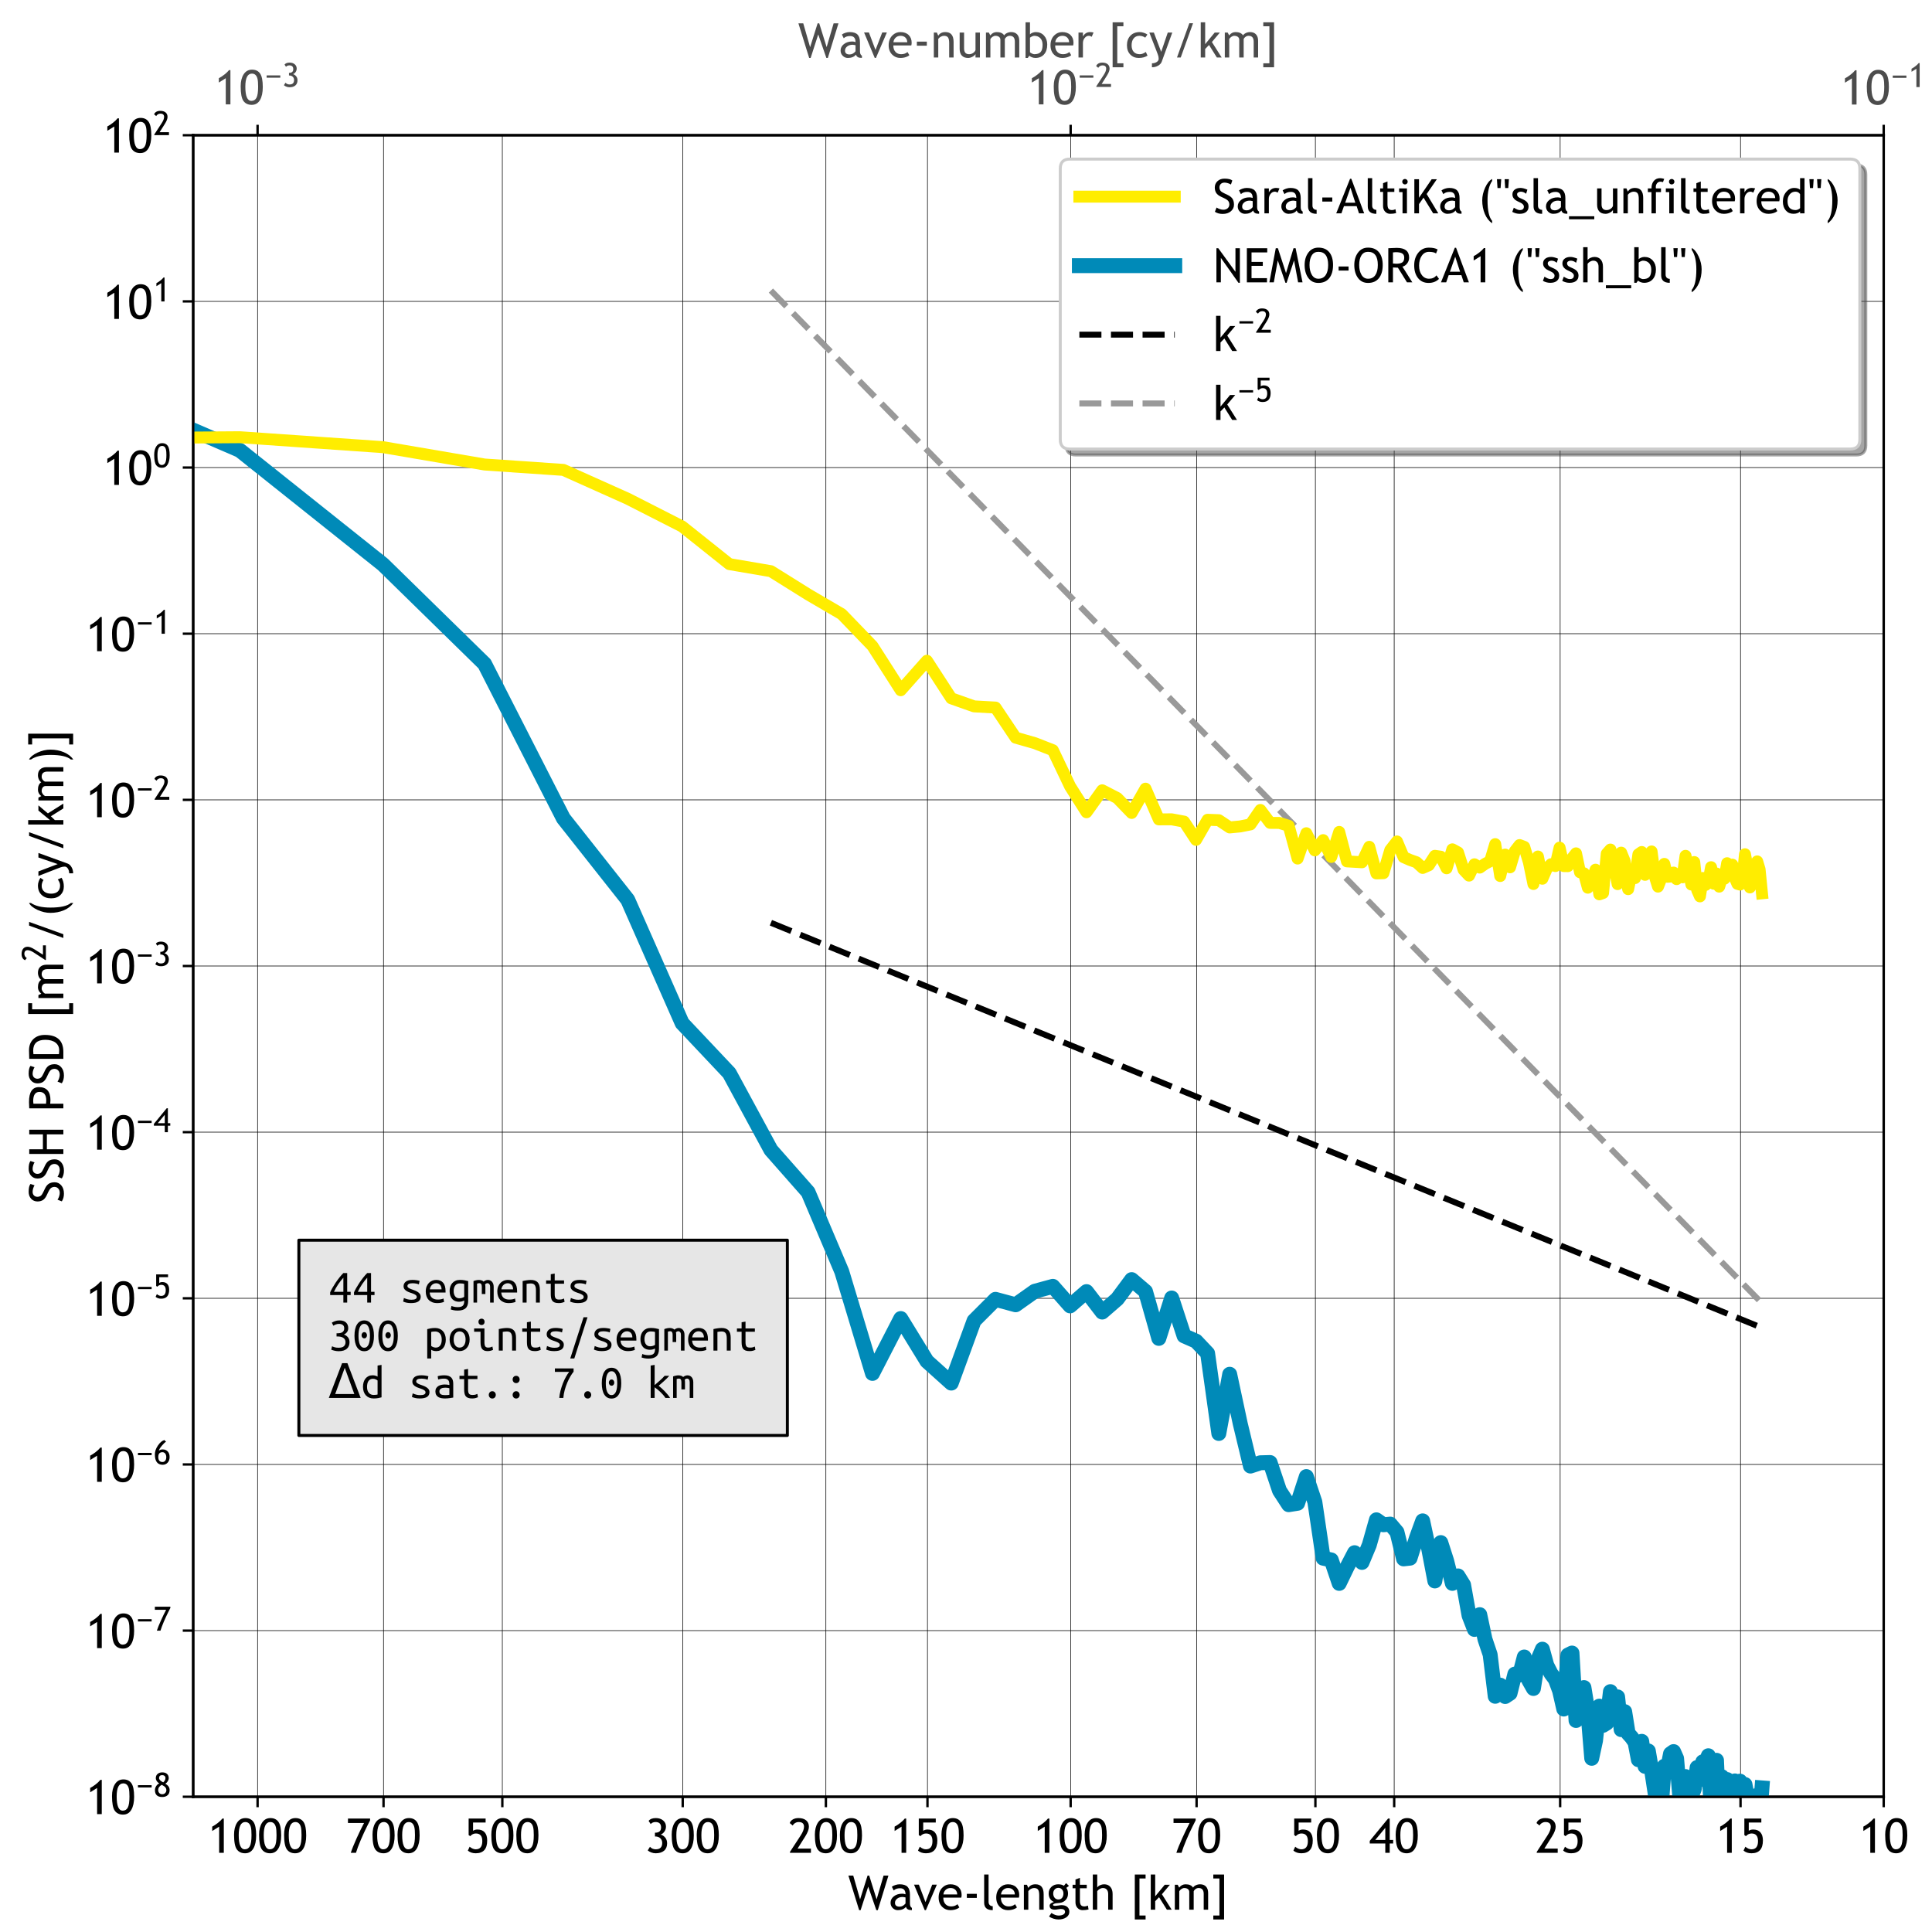 <?xml version="1.0" encoding="utf-8" standalone="no"?>
<!DOCTYPE svg PUBLIC "-//W3C//DTD SVG 1.1//EN"
  "http://www.w3.org/Graphics/SVG/1.1/DTD/svg11.dtd">
<!-- Created with matplotlib (https://matplotlib.org/) -->
<svg height="648pt" version="1.1" viewBox="0 0 648 648" width="648pt" xmlns="http://www.w3.org/2000/svg" xmlns:xlink="http://www.w3.org/1999/xlink">
 <defs>
  <style type="text/css">
*{stroke-linecap:butt;stroke-linejoin:round;}
  </style>
 </defs>
 <g id="figure_1">
  <g id="patch_1">
   <path d="M 0 648 
L 648 648 
L 648 0 
L 0 0 
z
" style="fill:#ffffff;"/>
  </g>
  <g id="axes_1">
   <g id="patch_2">
    <path d="M 64.8 602.64 
L 631.8 602.64 
L 631.8 45.36 
L 64.8 45.36 
z
" style="fill:#ffffff;"/>
   </g>
   <g id="matplotlib.axis_1">
    <g id="xtick_1">
     <g id="line2d_1">
      <path clip-path="url(#p5923bc7c9d)" d="M 86.393 602.64 
L 86.393 45.36 
" style="fill:none;stroke:#000000;stroke-linecap:square;stroke-width:0.2;"/>
     </g>
     <g id="line2d_2">
      <defs>
       <path d="M 0 0 
L 0 3.5 
" id="mf495054536" style="stroke:#000000;stroke-width:0.8;"/>
      </defs>
      <g>
       <use style="stroke:#000000;stroke-width:0.8;" x="86.393" xlink:href="#mf495054536" y="602.64"/>
      </g>
     </g>
     <g id="text_1">
      <!-- 1000 -->
      <defs>
       <path d="M 24.312 0 
L 24.312 54.828 
L 9.766 45.75 
L 9.766 54.891 
Q 15.281 57.672 21.5 62.547 
Q 27.734 67.438 31.156 71.828 
L 34.078 71.828 
L 34.078 0 
z
" id="TrebuchetMS-49"/>
       <path d="M 3.125 37.938 
Q 3.125 53.375 9.375 63.078 
Q 15.625 72.797 26.953 72.797 
Q 38.188 72.797 43.828 64.688 
Q 49.469 56.594 49.469 36.375 
Q 49.469 19 43.547 9 
Q 37.641 -0.984 26.266 -0.984 
Q 14.891 -0.984 9 7.078 
Q 3.125 15.141 3.125 37.938 
z
M 12.891 37.062 
Q 12.891 7.328 25.594 7.328 
Q 32.859 7.328 36.281 13.922 
Q 39.703 20.516 39.703 37.016 
Q 39.703 48.391 38.375 53.703 
Q 37.062 59.031 34.125 61.766 
Q 31.203 64.5 26.703 64.5 
Q 12.891 64.5 12.891 37.062 
z
" id="TrebuchetMS-48"/>
      </defs>
      <g transform="translate(69.613 621.438)scale(0.16 -0.16)">
       <use xlink:href="#TrebuchetMS-49"/>
       <use x="52.441" xlink:href="#TrebuchetMS-48"/>
       <use x="104.883" xlink:href="#TrebuchetMS-48"/>
       <use x="157.324" xlink:href="#TrebuchetMS-48"/>
      </g>
     </g>
    </g>
    <g id="xtick_2">
     <g id="line2d_3">
      <path clip-path="url(#p5923bc7c9d)" d="M 128.635 602.64 
L 128.635 45.36 
" style="fill:none;stroke:#000000;stroke-linecap:square;stroke-width:0.2;"/>
     </g>
     <g id="line2d_4">
      <g>
       <use style="stroke:#000000;stroke-width:0.8;" x="128.635" xlink:href="#mf495054536" y="602.64"/>
      </g>
     </g>
     <g id="text_2">
      <!-- 700 -->
      <defs>
       <path d="M 20.906 0 
L 10.062 0 
Q 13.672 11.469 22.219 30.344 
Q 30.766 49.219 37.844 62.547 
L 4.109 62.547 
L 4.109 71.828 
L 50.484 71.828 
L 50.484 68.016 
L 44.188 55.609 
Q 41.016 49.312 37.547 41.797 
Q 34.078 34.281 30.75 26.469 
Q 27.438 18.656 24.953 11.969 
Q 22.469 5.281 20.906 0 
z
" id="TrebuchetMS-55"/>
      </defs>
      <g transform="translate(116.05 621.438)scale(0.16 -0.16)">
       <use xlink:href="#TrebuchetMS-55"/>
       <use x="52.441" xlink:href="#TrebuchetMS-48"/>
       <use x="104.883" xlink:href="#TrebuchetMS-48"/>
      </g>
     </g>
    </g>
    <g id="xtick_3">
     <g id="line2d_5">
      <path clip-path="url(#p5923bc7c9d)" d="M 168.485 602.64 
L 168.485 45.36 
" style="fill:none;stroke:#000000;stroke-linecap:square;stroke-width:0.2;"/>
     </g>
     <g id="line2d_6">
      <g>
       <use style="stroke:#000000;stroke-width:0.8;" x="168.485" xlink:href="#mf495054536" y="602.64"/>
      </g>
     </g>
     <g id="text_3">
      <!-- 500 -->
      <defs>
       <path d="M 11.328 34.906 
L 8.016 37.203 
L 8.016 71.828 
L 43.609 71.828 
L 43.609 63.531 
L 17.281 63.531 
L 17.281 46.141 
Q 20.906 48.828 26.469 48.828 
Q 36.422 48.828 41.672 42.875 
Q 46.922 36.922 46.922 25.922 
Q 46.922 -0.984 22.953 -0.984 
Q 12.938 -0.984 6.344 4.594 
L 10.109 12.75 
Q 16.75 7.328 22.906 7.328 
Q 36.672 7.328 36.672 24.516 
Q 36.672 40.531 23.094 40.531 
Q 16.547 40.531 11.328 34.906 
z
" id="TrebuchetMS-53"/>
      </defs>
      <g transform="translate(155.9 621.438)scale(0.16 -0.16)">
       <use xlink:href="#TrebuchetMS-53"/>
       <use x="52.441" xlink:href="#TrebuchetMS-48"/>
       <use x="104.883" xlink:href="#TrebuchetMS-48"/>
      </g>
     </g>
    </g>
    <g id="xtick_4">
     <g id="line2d_7">
      <path clip-path="url(#p5923bc7c9d)" d="M 228.984 602.64 
L 228.984 45.36 
" style="fill:none;stroke:#000000;stroke-linecap:square;stroke-width:0.2;"/>
     </g>
     <g id="line2d_8">
      <g>
       <use style="stroke:#000000;stroke-width:0.8;" x="228.984" xlink:href="#mf495054536" y="602.64"/>
      </g>
     </g>
     <g id="text_4">
      <!-- 300 -->
      <defs>
       <path d="M 5.328 5.078 
L 10.016 12.594 
Q 14.797 7.328 22.125 7.328 
Q 35.688 7.328 35.688 20.609 
Q 35.688 26.656 31.734 30.438 
Q 27.781 34.234 21.234 34.234 
L 20.453 34.234 
L 20.453 42.141 
L 20.906 42.141 
Q 33.297 42.141 33.297 53.078 
Q 33.297 64.5 21.625 64.5 
Q 15.281 64.5 11.531 60.25 
L 7.172 66.891 
Q 11.719 72.797 22.359 72.797 
Q 31.734 72.797 37.641 67.797 
Q 43.562 62.797 43.562 54.984 
Q 43.562 49.031 40.266 44.438 
Q 36.969 39.844 32.516 38.281 
Q 38.672 36.281 42.312 31.469 
Q 45.953 26.656 45.953 19.828 
Q 45.953 9.859 39.641 4.438 
Q 33.344 -0.984 21.969 -0.984 
Q 17.188 -0.984 12.594 0.797 
Q 8.016 2.594 5.328 5.078 
z
" id="TrebuchetMS-51"/>
      </defs>
      <g transform="translate(216.399 621.438)scale(0.16 -0.16)">
       <use xlink:href="#TrebuchetMS-51"/>
       <use x="52.441" xlink:href="#TrebuchetMS-48"/>
       <use x="104.883" xlink:href="#TrebuchetMS-48"/>
      </g>
     </g>
    </g>
    <g id="xtick_5">
     <g id="line2d_9">
      <path clip-path="url(#p5923bc7c9d)" d="M 277.005 602.64 
L 277.005 45.36 
" style="fill:none;stroke:#000000;stroke-linecap:square;stroke-width:0.2;"/>
     </g>
     <g id="line2d_10">
      <g>
       <use style="stroke:#000000;stroke-width:0.8;" x="277.005" xlink:href="#mf495054536" y="602.64"/>
      </g>
     </g>
     <g id="text_5">
      <!-- 200 -->
      <defs>
       <path d="M 3.375 0 
L 3.375 1.953 
L 25.781 36.281 
Q 32.812 47.078 32.812 54.594 
Q 32.812 64.5 21.625 64.5 
Q 17.672 64.5 14.203 62.422 
Q 10.75 60.359 9.188 57.172 
L 2.875 62.359 
Q 4.547 67.141 9.406 69.969 
Q 14.266 72.797 21.141 72.797 
Q 31.453 72.797 37.25 68.031 
Q 43.062 63.281 43.062 54.594 
Q 43.062 46.531 35.359 34.281 
L 19.281 8.797 
L 47.312 8.797 
L 47.312 0 
z
" id="TrebuchetMS-50"/>
      </defs>
      <g transform="translate(264.42 621.438)scale(0.16 -0.16)">
       <use xlink:href="#TrebuchetMS-50"/>
       <use x="52.441" xlink:href="#TrebuchetMS-48"/>
       <use x="104.883" xlink:href="#TrebuchetMS-48"/>
      </g>
     </g>
    </g>
    <g id="xtick_6">
     <g id="line2d_11">
      <path clip-path="url(#p5923bc7c9d)" d="M 311.076 602.64 
L 311.076 45.36 
" style="fill:none;stroke:#000000;stroke-linecap:square;stroke-width:0.2;"/>
     </g>
     <g id="line2d_12">
      <g>
       <use style="stroke:#000000;stroke-width:0.8;" x="311.076" xlink:href="#mf495054536" y="602.64"/>
      </g>
     </g>
     <g id="text_6">
      <!-- 150 -->
      <g transform="translate(298.491 621.438)scale(0.16 -0.16)">
       <use xlink:href="#TrebuchetMS-49"/>
       <use x="52.441" xlink:href="#TrebuchetMS-53"/>
       <use x="104.883" xlink:href="#TrebuchetMS-48"/>
      </g>
     </g>
    </g>
    <g id="xtick_7">
     <g id="line2d_13">
      <path clip-path="url(#p5923bc7c9d)" d="M 359.097 602.64 
L 359.097 45.36 
" style="fill:none;stroke:#000000;stroke-linecap:square;stroke-width:0.2;"/>
     </g>
     <g id="line2d_14">
      <g>
       <use style="stroke:#000000;stroke-width:0.8;" x="359.097" xlink:href="#mf495054536" y="602.64"/>
      </g>
     </g>
     <g id="text_7">
      <!-- 100 -->
      <g transform="translate(346.512 621.438)scale(0.16 -0.16)">
       <use xlink:href="#TrebuchetMS-49"/>
       <use x="52.441" xlink:href="#TrebuchetMS-48"/>
       <use x="104.883" xlink:href="#TrebuchetMS-48"/>
      </g>
     </g>
    </g>
    <g id="xtick_8">
     <g id="line2d_15">
      <path clip-path="url(#p5923bc7c9d)" d="M 401.339 602.64 
L 401.339 45.36 
" style="fill:none;stroke:#000000;stroke-linecap:square;stroke-width:0.2;"/>
     </g>
     <g id="line2d_16">
      <g>
       <use style="stroke:#000000;stroke-width:0.8;" x="401.339" xlink:href="#mf495054536" y="602.64"/>
      </g>
     </g>
     <g id="text_8">
      <!-- 70 -->
      <g transform="translate(392.949 621.438)scale(0.16 -0.16)">
       <use xlink:href="#TrebuchetMS-55"/>
       <use x="52.441" xlink:href="#TrebuchetMS-48"/>
      </g>
     </g>
    </g>
    <g id="xtick_9">
     <g id="line2d_17">
      <path clip-path="url(#p5923bc7c9d)" d="M 441.188 602.64 
L 441.188 45.36 
" style="fill:none;stroke:#000000;stroke-linecap:square;stroke-width:0.2;"/>
     </g>
     <g id="line2d_18">
      <g>
       <use style="stroke:#000000;stroke-width:0.8;" x="441.188" xlink:href="#mf495054536" y="602.64"/>
      </g>
     </g>
     <g id="text_9">
      <!-- 50 -->
      <g transform="translate(432.798 621.438)scale(0.16 -0.16)">
       <use xlink:href="#TrebuchetMS-53"/>
       <use x="52.441" xlink:href="#TrebuchetMS-48"/>
      </g>
     </g>
    </g>
    <g id="xtick_10">
     <g id="line2d_19">
      <path clip-path="url(#p5923bc7c9d)" d="M 467.616 602.64 
L 467.616 45.36 
" style="fill:none;stroke:#000000;stroke-linecap:square;stroke-width:0.2;"/>
     </g>
     <g id="line2d_20">
      <g>
       <use style="stroke:#000000;stroke-width:0.8;" x="467.616" xlink:href="#mf495054536" y="602.64"/>
      </g>
     </g>
     <g id="text_10">
      <!-- 40 -->
      <defs>
       <path d="M 43.062 19.484 
L 43.062 0 
L 33.797 0 
L 33.797 19.484 
L 1.219 19.484 
L 1.219 25.047 
L 39.656 71.828 
L 43.062 71.828 
L 43.062 27 
L 50.297 27 
L 50.297 19.484 
z
M 33.797 52.344 
L 12.797 27 
L 33.797 27 
z
" id="TrebuchetMS-52"/>
      </defs>
      <g transform="translate(459.226 621.438)scale(0.16 -0.16)">
       <use xlink:href="#TrebuchetMS-52"/>
       <use x="52.441" xlink:href="#TrebuchetMS-48"/>
      </g>
     </g>
    </g>
    <g id="xtick_11">
     <g id="line2d_21">
      <path clip-path="url(#p5923bc7c9d)" d="M 523.28 602.64 
L 523.28 45.36 
" style="fill:none;stroke:#000000;stroke-linecap:square;stroke-width:0.2;"/>
     </g>
     <g id="line2d_22">
      <g>
       <use style="stroke:#000000;stroke-width:0.8;" x="523.28" xlink:href="#mf495054536" y="602.64"/>
      </g>
     </g>
     <g id="text_11">
      <!-- 25 -->
      <g transform="translate(514.89 621.438)scale(0.16 -0.16)">
       <use xlink:href="#TrebuchetMS-50"/>
       <use x="52.441" xlink:href="#TrebuchetMS-53"/>
      </g>
     </g>
    </g>
    <g id="xtick_12">
     <g id="line2d_23">
      <path clip-path="url(#p5923bc7c9d)" d="M 583.779 602.64 
L 583.779 45.36 
" style="fill:none;stroke:#000000;stroke-linecap:square;stroke-width:0.2;"/>
     </g>
     <g id="line2d_24">
      <g>
       <use style="stroke:#000000;stroke-width:0.8;" x="583.779" xlink:href="#mf495054536" y="602.64"/>
      </g>
     </g>
     <g id="text_12">
      <!-- 15 -->
      <g transform="translate(575.389 621.438)scale(0.16 -0.16)">
       <use xlink:href="#TrebuchetMS-49"/>
       <use x="52.441" xlink:href="#TrebuchetMS-53"/>
      </g>
     </g>
    </g>
    <g id="xtick_13">
     <g id="line2d_25">
      <path clip-path="url(#p5923bc7c9d)" d="M 631.8 602.64 
L 631.8 45.36 
" style="fill:none;stroke:#000000;stroke-linecap:square;stroke-width:0.2;"/>
     </g>
     <g id="line2d_26">
      <g>
       <use style="stroke:#000000;stroke-width:0.8;" x="631.8" xlink:href="#mf495054536" y="602.64"/>
      </g>
     </g>
     <g id="text_13">
      <!-- 10 -->
      <g transform="translate(623.41 621.438)scale(0.16 -0.16)">
       <use xlink:href="#TrebuchetMS-49"/>
       <use x="52.441" xlink:href="#TrebuchetMS-48"/>
      </g>
     </g>
    </g>
    <g id="text_14">
     <!-- Wave-length [km] -->
     <defs>
      <path d="M 62.312 -0.984 
L 59.234 -0.984 
L 42.188 48.344 
L 26.266 -0.984 
L 23.188 -0.984 
L 0.641 71.531 
L 10.797 71.531 
L 25.141 21.578 
L 40.875 71.531 
L 44.281 71.531 
L 59.812 21.688 
L 74.422 71.531 
L 84.578 71.531 
z
" id="TrebuchetMS-87"/>
      <path d="M 36.141 6 
Q 30.562 -0.984 19.094 -0.984 
Q 12.938 -0.984 8.422 3.484 
Q 3.906 7.953 3.906 14.594 
Q 3.906 22.562 10.859 28.047 
Q 17.828 33.547 28.609 33.547 
Q 31.547 33.547 35.25 32.281 
Q 35.25 44.969 23.922 44.969 
Q 15.234 44.969 10.547 40.281 
L 6.641 48.047 
Q 9.281 50.203 13.938 51.734 
Q 18.609 53.266 22.859 53.266 
Q 34.234 53.266 39.375 48.094 
Q 44.531 42.922 44.531 31.641 
L 44.531 12.891 
Q 44.531 6 48.641 3.719 
L 48.641 -0.922 
Q 42.969 -0.922 40.156 0.688 
Q 37.359 2.297 36.141 6 
z
M 35.25 25.688 
Q 30.859 26.656 29.109 26.656 
Q 22.078 26.656 17.625 23.047 
Q 13.188 19.438 13.188 14.5 
Q 13.188 6.344 22.797 6.344 
Q 29.828 6.344 35.25 13.031 
z
" id="TrebuchetMS-97"/>
      <path d="M 25.438 -0.984 
L 23 -0.984 
L 0.594 52.438 
L 10.75 52.438 
L 24.562 15.828 
L 38.672 52.438 
L 48.391 52.438 
z
" id="TrebuchetMS-118"/>
      <path d="M 50.641 25.25 
L 12.938 25.25 
Q 12.938 16.062 17.969 11.141 
Q 22.406 6.844 29.391 6.844 
Q 37.359 6.844 42.672 11.469 
L 46.578 4.781 
Q 44.438 2.641 39.984 1.078 
Q 34.422 -0.984 27.594 -0.984 
Q 17.719 -0.984 10.844 5.719 
Q 3.172 13.094 3.172 25.531 
Q 3.172 38.484 11.031 46.297 
Q 18.062 53.266 27.688 53.266 
Q 38.875 53.266 45.219 46.969 
Q 51.375 40.922 51.375 30.906 
Q 51.375 27.828 50.641 25.25 
z
M 28.125 45.453 
Q 21.922 45.453 17.719 41.453 
Q 13.719 37.641 13.188 31.984 
L 42.141 31.984 
Q 42.141 37.594 38.625 41.359 
Q 34.766 45.453 28.125 45.453 
z
" id="TrebuchetMS-101"/>
      <path d="M 7.766 24.703 
L 7.766 33.25 
L 28.656 33.25 
L 28.656 24.703 
z
" id="TrebuchetMS-45"/>
      <path d="M 7.328 14.797 
L 7.328 73.734 
L 16.609 73.734 
L 16.609 16.359 
Q 16.609 12.156 19.016 9.734 
Q 21.438 7.328 25.344 7.328 
L 25.344 -0.984 
Q 7.328 -0.984 7.328 14.797 
z
" id="TrebuchetMS-108"/>
      <path d="M 38.766 0 
L 38.766 30.422 
Q 38.766 38.766 36.25 42.109 
Q 33.734 45.453 27.828 45.453 
Q 24.656 45.453 21.188 43.547 
Q 17.719 41.656 15.875 38.875 
L 15.875 0 
L 6.594 0 
L 6.594 52.297 
L 12.938 52.297 
L 15.875 45.562 
Q 20.453 53.266 30.859 53.266 
Q 48.047 53.266 48.047 32.375 
L 48.047 0 
z
" id="TrebuchetMS-110"/>
      <path d="M 4.688 -14.312 
L 9.719 -6.891 
Q 17.828 -12.312 24.656 -12.312 
Q 30.953 -12.312 34.594 -10.125 
Q 38.234 -7.953 38.234 -4.734 
Q 38.234 1.609 29.047 1.609 
Q 27.484 1.609 23.375 0.828 
Q 19.281 0.047 17 0.047 
Q 5.859 0.047 5.859 8.453 
Q 5.859 11.031 8.469 13.125 
Q 11.078 15.234 14.938 16.156 
Q 3.906 21.344 3.906 34.125 
Q 3.906 42.328 9.609 47.797 
Q 15.328 53.266 23.734 53.266 
Q 31.453 53.266 35.797 50.094 
L 40.438 55.672 
L 46.484 49.953 
L 40.922 45.75 
Q 44.484 41.109 44.484 33.641 
Q 44.484 25.734 39.547 20.359 
Q 34.625 14.984 26.609 14.203 
L 18.953 13.422 
Q 17.578 13.281 15.281 12.375 
Q 12.984 11.469 12.984 10.016 
Q 12.984 8.016 17.781 8.016 
Q 19.875 8.016 24.312 8.766 
Q 28.766 9.516 30.906 9.516 
Q 38.625 9.516 42.938 5.828 
Q 47.266 2.156 47.266 -4.391 
Q 47.266 -11.625 40.797 -16.062 
Q 34.328 -20.516 24.422 -20.516 
Q 19.344 -20.516 13.719 -18.703 
Q 8.109 -16.891 4.688 -14.312 
z
M 24.359 45.797 
Q 19.531 45.797 16.469 42.375 
Q 13.422 38.969 13.422 34.078 
Q 13.422 28.609 16.375 25.016 
Q 19.344 21.438 24.359 21.438 
Q 29.297 21.438 32.078 24.922 
Q 34.859 28.422 34.859 34.078 
Q 34.859 38.969 31.859 42.375 
Q 28.859 45.797 24.359 45.797 
z
" id="TrebuchetMS-103"/>
      <path d="M 9.906 44.969 
L 3.859 44.969 
L 3.859 52.297 
L 9.906 52.297 
L 9.906 63.234 
L 19.188 66.797 
L 19.188 52.297 
L 33.547 52.297 
L 33.547 44.969 
L 19.188 44.969 
L 19.188 19 
Q 19.188 12.406 21.406 9.625 
Q 23.641 6.844 28.562 6.844 
Q 32.125 6.844 35.938 8.641 
L 37.312 0.484 
Q 31.547 -0.984 24.656 -0.984 
Q 18.453 -0.984 14.172 3.625 
Q 9.906 8.25 9.906 15.281 
z
" id="TrebuchetMS-116"/>
      <path d="M 38.812 0 
L 38.812 32.859 
Q 38.812 38.719 35.938 42.078 
Q 33.062 45.453 27.828 45.453 
Q 24.469 45.453 21.062 43.469 
Q 17.672 41.5 15.875 38.875 
L 15.875 0 
L 6.594 0 
L 6.594 73.734 
L 15.875 73.734 
L 15.875 46.531 
Q 17.719 49.422 21.844 51.344 
Q 25.984 53.266 30.375 53.266 
Q 38.672 53.266 43.375 47.797 
Q 48.094 42.328 48.094 32.859 
L 48.094 0 
z
" id="TrebuchetMS-104"/>
      <path id="TrebuchetMS-32"/>
      <path d="M 9.859 -20.516 
L 9.859 73.734 
L 32.469 73.734 
L 32.469 65.438 
L 19.625 65.438 
L 19.625 -12.203 
L 32.469 -12.203 
L 32.469 -20.516 
z
" id="TrebuchetMS-91"/>
      <path d="M 40.375 0 
L 23.969 26.172 
L 15.875 17.828 
L 15.875 0 
L 6.594 0 
L 6.594 73.734 
L 15.875 73.734 
L 15.875 27.984 
L 35.891 52.297 
L 46.734 52.297 
L 29.984 32.422 
L 50.438 0 
z
" id="TrebuchetMS-107"/>
      <path d="M 67.141 0 
L 67.141 33.109 
Q 67.141 45.453 56.453 45.453 
Q 53.078 45.453 50.141 43.375 
Q 47.219 41.312 46.141 38.672 
L 46.141 0 
L 36.859 0 
L 36.859 37.156 
Q 36.859 41.016 33.953 43.234 
Q 31.062 45.453 26.266 45.453 
Q 23.484 45.453 20.328 43.297 
Q 17.188 41.156 15.875 38.578 
L 15.875 0 
L 6.594 0 
L 6.594 52.297 
L 12.641 52.297 
L 15.719 46.234 
Q 21.094 53.266 29.156 53.266 
Q 40.375 53.266 44.875 46.297 
Q 46.438 49.266 50.688 51.266 
Q 54.938 53.266 59.422 53.266 
Q 67.531 53.266 71.969 48.453 
Q 76.422 43.656 76.422 34.969 
L 76.422 0 
z
" id="TrebuchetMS-109"/>
      <path d="M 26.859 -20.516 
L 4.25 -20.516 
L 4.25 -12.203 
L 17.094 -12.203 
L 17.094 65.438 
L 4.25 65.438 
L 4.25 73.734 
L 26.859 73.734 
z
" id="TrebuchetMS-93"/>
     </defs>
     <g transform="translate(284.451 640.518)scale(0.16 -0.16)">
      <use xlink:href="#TrebuchetMS-87"/>
      <use x="85.127" xlink:href="#TrebuchetMS-97"/>
      <use x="137.666" xlink:href="#TrebuchetMS-118"/>
      <use x="186.641" xlink:href="#TrebuchetMS-101"/>
      <use x="241.182" xlink:href="#TrebuchetMS-45"/>
      <use x="277.9" xlink:href="#TrebuchetMS-108"/>
      <use x="307.393" xlink:href="#TrebuchetMS-101"/>
      <use x="361.934" xlink:href="#TrebuchetMS-110"/>
      <use x="416.572" xlink:href="#TrebuchetMS-103"/>
      <use x="466.768" xlink:href="#TrebuchetMS-116"/>
      <use x="506.416" xlink:href="#TrebuchetMS-104"/>
      <use x="561.055" xlink:href="#TrebuchetMS-32"/>
      <use x="591.182" xlink:href="#TrebuchetMS-91"/>
      <use x="627.9" xlink:href="#TrebuchetMS-107"/>
      <use x="678.34" xlink:href="#TrebuchetMS-109"/>
      <use x="761.348" xlink:href="#TrebuchetMS-93"/>
     </g>
    </g>
   </g>
   <g id="matplotlib.axis_2">
    <g id="ytick_1">
     <g id="line2d_27">
      <path clip-path="url(#p5923bc7c9d)" d="M 64.8 602.64 
L 631.8 602.64 
" style="fill:none;stroke:#000000;stroke-linecap:square;stroke-width:0.2;"/>
     </g>
     <g id="line2d_28">
      <defs>
       <path d="M 0 0 
L -3.5 0 
" id="m2d4ce4368f" style="stroke:#000000;stroke-width:0.8;"/>
      </defs>
      <g>
       <use style="stroke:#000000;stroke-width:0.8;" x="64.8" xlink:href="#m2d4ce4368f" y="602.64"/>
      </g>
     </g>
     <g id="text_15">
      <!-- $\mathregular{10^{-8}}$ -->
      <defs>
       <path d="M 46.875 34.469 
L 46.875 27.594 
L 5.953 27.594 
L 5.953 34.469 
z
" id="TrebuchetMS-8722"/>
       <path d="M 17.234 39.797 
Q 12.703 42.234 9.812 46.578 
Q 6.938 50.922 6.938 55.562 
Q 6.938 63.531 12.328 68.156 
Q 17.719 72.797 26.266 72.797 
Q 35.5 72.797 40.578 68.156 
Q 45.656 63.531 45.656 55.516 
Q 45.656 50.828 42.578 45.969 
Q 39.5 41.109 35.453 38.812 
Q 48.344 31.594 48.344 19.828 
Q 48.344 9.906 42.375 4.453 
Q 36.422 -0.984 26.031 -0.984 
Q 4.344 -0.984 4.344 19.828 
Q 4.344 25.828 8.047 31.641 
Q 11.766 37.453 17.234 39.797 
z
M 29.203 42.828 
Q 35.844 49.078 35.844 55.766 
Q 35.844 59.766 33.172 62.125 
Q 30.516 64.5 26.266 64.5 
Q 16.703 64.5 16.703 55.672 
Q 16.703 49.125 29.203 42.828 
z
M 24.859 35.547 
Q 14.109 29.734 14.109 19.828 
Q 14.109 14.5 17.422 10.906 
Q 20.75 7.328 26.031 7.328 
Q 31.5 7.328 35.031 10.844 
Q 38.578 14.359 38.578 19.828 
Q 38.578 23.781 36.125 27.266 
Q 33.688 30.766 24.859 35.547 
z
" id="TrebuchetMS-56"/>
      </defs>
      <g transform="translate(28.68 608.539)scale(0.16 -0.16)">
       <use transform="translate(0 0.434)" xlink:href="#TrebuchetMS-49"/>
       <use transform="translate(52.441 0.434)" xlink:href="#TrebuchetMS-48"/>
       <use transform="translate(105.798 37.042)scale(0.7)" xlink:href="#TrebuchetMS-8722"/>
       <use transform="translate(142.507 37.042)scale(0.7)" xlink:href="#TrebuchetMS-56"/>
      </g>
     </g>
    </g>
    <g id="ytick_2">
     <g id="line2d_29">
      <path clip-path="url(#p5923bc7c9d)" d="M 64.8 546.912 
L 631.8 546.912 
" style="fill:none;stroke:#000000;stroke-linecap:square;stroke-width:0.2;"/>
     </g>
     <g id="line2d_30">
      <g>
       <use style="stroke:#000000;stroke-width:0.8;" x="64.8" xlink:href="#m2d4ce4368f" y="546.912"/>
      </g>
     </g>
     <g id="text_16">
      <!-- $\mathregular{10^{-7}}$ -->
      <g transform="translate(28.68 552.811)scale(0.16 -0.16)">
       <use transform="translate(0 0.113)" xlink:href="#TrebuchetMS-49"/>
       <use transform="translate(52.441 0.113)" xlink:href="#TrebuchetMS-48"/>
       <use transform="translate(105.798 36.72)scale(0.7)" xlink:href="#TrebuchetMS-8722"/>
       <use transform="translate(142.507 36.72)scale(0.7)" xlink:href="#TrebuchetMS-55"/>
      </g>
     </g>
    </g>
    <g id="ytick_3">
     <g id="line2d_31">
      <path clip-path="url(#p5923bc7c9d)" d="M 64.8 491.184 
L 631.8 491.184 
" style="fill:none;stroke:#000000;stroke-linecap:square;stroke-width:0.2;"/>
     </g>
     <g id="line2d_32">
      <g>
       <use style="stroke:#000000;stroke-width:0.8;" x="64.8" xlink:href="#m2d4ce4368f" y="491.184"/>
      </g>
     </g>
     <g id="text_17">
      <!-- $\mathregular{10^{-6}}$ -->
      <defs>
       <path d="M 32.812 72.797 
L 37.547 67.578 
Q 33.25 65.875 25.125 56.031 
Q 17 46.188 16.109 40.875 
Q 20.172 44.781 27.391 44.781 
Q 36.859 44.781 42.578 38.719 
Q 48.297 32.672 48.297 22.078 
Q 48.297 11.578 42.406 5.172 
Q 36.531 -1.219 27.641 -1.219 
Q 4.109 -1.219 4.109 29.984 
Q 4.109 42.969 13.312 56.562 
Q 22.516 70.172 32.812 72.797 
z
M 14.359 22.359 
Q 14.359 7.078 26.906 7.078 
Q 32.172 7.078 35.219 11.062 
Q 38.281 15.047 38.281 21.578 
Q 38.281 28.375 35.062 32.422 
Q 31.844 36.469 26.766 36.469 
Q 14.359 36.469 14.359 22.359 
z
" id="TrebuchetMS-54"/>
      </defs>
      <g transform="translate(28.68 497.083)scale(0.16 -0.16)">
       <use transform="translate(0 0.434)" xlink:href="#TrebuchetMS-49"/>
       <use transform="translate(52.441 0.434)" xlink:href="#TrebuchetMS-48"/>
       <use transform="translate(105.798 37.042)scale(0.7)" xlink:href="#TrebuchetMS-8722"/>
       <use transform="translate(142.507 37.042)scale(0.7)" xlink:href="#TrebuchetMS-54"/>
      </g>
     </g>
    </g>
    <g id="ytick_4">
     <g id="line2d_33">
      <path clip-path="url(#p5923bc7c9d)" d="M 64.8 435.456 
L 631.8 435.456 
" style="fill:none;stroke:#000000;stroke-linecap:square;stroke-width:0.2;"/>
     </g>
     <g id="line2d_34">
      <g>
       <use style="stroke:#000000;stroke-width:0.8;" x="64.8" xlink:href="#m2d4ce4368f" y="435.456"/>
      </g>
     </g>
     <g id="text_18">
      <!-- $\mathregular{10^{-5}}$ -->
      <g transform="translate(28.68 441.355)scale(0.16 -0.16)">
       <use transform="translate(0 0.113)" xlink:href="#TrebuchetMS-49"/>
       <use transform="translate(52.441 0.113)" xlink:href="#TrebuchetMS-48"/>
       <use transform="translate(105.798 36.72)scale(0.7)" xlink:href="#TrebuchetMS-8722"/>
       <use transform="translate(142.507 36.72)scale(0.7)" xlink:href="#TrebuchetMS-53"/>
      </g>
     </g>
    </g>
    <g id="ytick_5">
     <g id="line2d_35">
      <path clip-path="url(#p5923bc7c9d)" d="M 64.8 379.728 
L 631.8 379.728 
" style="fill:none;stroke:#000000;stroke-linecap:square;stroke-width:0.2;"/>
     </g>
     <g id="line2d_36">
      <g>
       <use style="stroke:#000000;stroke-width:0.8;" x="64.8" xlink:href="#m2d4ce4368f" y="379.728"/>
      </g>
     </g>
     <g id="text_19">
      <!-- $\mathregular{10^{-4}}$ -->
      <g transform="translate(28.68 385.627)scale(0.16 -0.16)">
       <use transform="translate(0 0.113)" xlink:href="#TrebuchetMS-49"/>
       <use transform="translate(52.441 0.113)" xlink:href="#TrebuchetMS-48"/>
       <use transform="translate(105.798 36.72)scale(0.7)" xlink:href="#TrebuchetMS-8722"/>
       <use transform="translate(142.507 36.72)scale(0.7)" xlink:href="#TrebuchetMS-52"/>
      </g>
     </g>
    </g>
    <g id="ytick_6">
     <g id="line2d_37">
      <path clip-path="url(#p5923bc7c9d)" d="M 64.8 324 
L 631.8 324 
" style="fill:none;stroke:#000000;stroke-linecap:square;stroke-width:0.2;"/>
     </g>
     <g id="line2d_38">
      <g>
       <use style="stroke:#000000;stroke-width:0.8;" x="64.8" xlink:href="#m2d4ce4368f" y="324"/>
      </g>
     </g>
     <g id="text_20">
      <!-- $\mathregular{10^{-3}}$ -->
      <g transform="translate(28.68 329.899)scale(0.16 -0.16)">
       <use transform="translate(0 0.434)" xlink:href="#TrebuchetMS-49"/>
       <use transform="translate(52.441 0.434)" xlink:href="#TrebuchetMS-48"/>
       <use transform="translate(105.798 37.042)scale(0.7)" xlink:href="#TrebuchetMS-8722"/>
       <use transform="translate(142.507 37.042)scale(0.7)" xlink:href="#TrebuchetMS-51"/>
      </g>
     </g>
    </g>
    <g id="ytick_7">
     <g id="line2d_39">
      <path clip-path="url(#p5923bc7c9d)" d="M 64.8 268.272 
L 631.8 268.272 
" style="fill:none;stroke:#000000;stroke-linecap:square;stroke-width:0.2;"/>
     </g>
     <g id="line2d_40">
      <g>
       <use style="stroke:#000000;stroke-width:0.8;" x="64.8" xlink:href="#m2d4ce4368f" y="268.272"/>
      </g>
     </g>
     <g id="text_21">
      <!-- $\mathregular{10^{-2}}$ -->
      <g transform="translate(28.68 274.171)scale(0.16 -0.16)">
       <use transform="translate(0 0.434)" xlink:href="#TrebuchetMS-49"/>
       <use transform="translate(52.441 0.434)" xlink:href="#TrebuchetMS-48"/>
       <use transform="translate(105.798 37.042)scale(0.7)" xlink:href="#TrebuchetMS-8722"/>
       <use transform="translate(142.507 37.042)scale(0.7)" xlink:href="#TrebuchetMS-50"/>
      </g>
     </g>
    </g>
    <g id="ytick_8">
     <g id="line2d_41">
      <path clip-path="url(#p5923bc7c9d)" d="M 64.8 212.544 
L 631.8 212.544 
" style="fill:none;stroke:#000000;stroke-linecap:square;stroke-width:0.2;"/>
     </g>
     <g id="line2d_42">
      <g>
       <use style="stroke:#000000;stroke-width:0.8;" x="64.8" xlink:href="#m2d4ce4368f" y="212.544"/>
      </g>
     </g>
     <g id="text_22">
      <!-- $\mathregular{10^{-1}}$ -->
      <g transform="translate(28.68 218.443)scale(0.16 -0.16)">
       <use transform="translate(0 0.113)" xlink:href="#TrebuchetMS-49"/>
       <use transform="translate(52.441 0.113)" xlink:href="#TrebuchetMS-48"/>
       <use transform="translate(105.798 36.72)scale(0.7)" xlink:href="#TrebuchetMS-8722"/>
       <use transform="translate(142.507 36.72)scale(0.7)" xlink:href="#TrebuchetMS-49"/>
      </g>
     </g>
    </g>
    <g id="ytick_9">
     <g id="line2d_43">
      <path clip-path="url(#p5923bc7c9d)" d="M 64.8 156.816 
L 631.8 156.816 
" style="fill:none;stroke:#000000;stroke-linecap:square;stroke-width:0.2;"/>
     </g>
     <g id="line2d_44">
      <g>
       <use style="stroke:#000000;stroke-width:0.8;" x="64.8" xlink:href="#m2d4ce4368f" y="156.816"/>
      </g>
     </g>
     <g id="text_23">
      <!-- $\mathregular{10^{0}}$ -->
      <g transform="translate(34.44 162.715)scale(0.16 -0.16)">
       <use transform="translate(0 0.434)" xlink:href="#TrebuchetMS-49"/>
       <use transform="translate(52.441 0.434)" xlink:href="#TrebuchetMS-48"/>
       <use transform="translate(105.798 37.042)scale(0.7)" xlink:href="#TrebuchetMS-48"/>
      </g>
     </g>
    </g>
    <g id="ytick_10">
     <g id="line2d_45">
      <path clip-path="url(#p5923bc7c9d)" d="M 64.8 101.088 
L 631.8 101.088 
" style="fill:none;stroke:#000000;stroke-linecap:square;stroke-width:0.2;"/>
     </g>
     <g id="line2d_46">
      <g>
       <use style="stroke:#000000;stroke-width:0.8;" x="64.8" xlink:href="#m2d4ce4368f" y="101.088"/>
      </g>
     </g>
     <g id="text_24">
      <!-- $\mathregular{10^{1}}$ -->
      <g transform="translate(34.44 106.987)scale(0.16 -0.16)">
       <use transform="translate(0 0.113)" xlink:href="#TrebuchetMS-49"/>
       <use transform="translate(52.441 0.113)" xlink:href="#TrebuchetMS-48"/>
       <use transform="translate(105.798 36.72)scale(0.7)" xlink:href="#TrebuchetMS-49"/>
      </g>
     </g>
    </g>
    <g id="ytick_11">
     <g id="line2d_47">
      <path clip-path="url(#p5923bc7c9d)" d="M 64.8 45.36 
L 631.8 45.36 
" style="fill:none;stroke:#000000;stroke-linecap:square;stroke-width:0.2;"/>
     </g>
     <g id="line2d_48">
      <g>
       <use style="stroke:#000000;stroke-width:0.8;" x="64.8" xlink:href="#m2d4ce4368f" y="45.36"/>
      </g>
     </g>
     <g id="text_25">
      <!-- $\mathregular{10^{2}}$ -->
      <g transform="translate(34.44 51.259)scale(0.16 -0.16)">
       <use transform="translate(0 0.434)" xlink:href="#TrebuchetMS-49"/>
       <use transform="translate(52.441 0.434)" xlink:href="#TrebuchetMS-48"/>
       <use transform="translate(105.798 37.042)scale(0.7)" xlink:href="#TrebuchetMS-50"/>
      </g>
     </g>
    </g>
    <g id="text_26">
     <!-- SSH PSD [$\mathregular{m^2}$/(cy/km)] -->
     <defs>
      <path d="M 4.109 3.266 
L 7.672 12.25 
Q 10.406 10.25 14.484 8.906 
Q 18.562 7.562 21.781 7.562 
Q 27.484 7.562 30.953 10.688 
Q 34.422 13.812 34.422 18.656 
Q 34.422 22.266 32.484 25.359 
Q 30.562 28.469 22.797 32.125 
L 17.047 34.812 
Q 9.719 38.234 6.812 42.922 
Q 3.906 47.609 3.906 54.203 
Q 3.906 62.203 9.562 67.469 
Q 15.234 72.75 24.125 72.75 
Q 35.984 72.75 40.625 68.891 
L 37.75 60.406 
Q 35.797 61.812 31.781 63.125 
Q 27.781 64.453 24.359 64.453 
Q 19.391 64.453 16.531 61.625 
Q 13.672 58.797 13.672 54.344 
Q 13.672 51.609 14.688 49.359 
Q 15.719 47.125 17.547 45.609 
Q 19.391 44.094 25.047 41.359 
L 30.906 38.578 
Q 38.234 35.109 41.188 30.297 
Q 44.141 25.484 44.141 18.062 
Q 44.141 10.016 37.672 4.391 
Q 31.203 -1.219 20.359 -1.219 
Q 10.844 -1.219 4.109 3.266 
z
" id="TrebuchetMS-83"/>
      <path d="M 48.344 0 
L 48.344 34.578 
L 17.094 34.578 
L 17.094 0 
L 7.328 0 
L 7.328 71.531 
L 17.094 71.531 
L 17.094 42.875 
L 48.344 42.875 
L 48.344 71.531 
L 58.109 71.531 
L 58.109 0 
z
" id="TrebuchetMS-72"/>
      <path d="M 17.094 27.547 
L 17.094 0 
L 7.328 0 
L 7.328 71.531 
Q 18.406 72.016 20.703 72.016 
Q 51.859 72.016 51.859 51.172 
Q 51.859 27.047 24.312 27.047 
Q 22.656 27.047 17.094 27.547 
z
M 17.094 62.75 
L 17.094 36.328 
Q 23.297 35.844 23.641 35.844 
Q 41.797 35.844 41.797 50.141 
Q 41.797 63.234 22.406 63.234 
Q 20.453 63.234 17.094 62.75 
z
" id="TrebuchetMS-80"/>
      <path d="M 21.734 0 
L 7.328 0 
L 7.328 71.531 
Q 21.094 72.016 24.953 72.016 
Q 39.938 72.016 48.672 62.906 
Q 57.422 53.812 57.422 38.672 
Q 57.422 0 21.734 0 
z
M 17.094 62.75 
L 17.094 9.281 
Q 20.359 8.797 25.203 8.797 
Q 35.453 8.797 41.312 16.484 
Q 47.172 24.172 47.172 37.844 
Q 47.172 63.234 24.359 63.234 
Q 23 63.234 17.094 62.75 
z
" id="TrebuchetMS-68"/>
      <path d="M 17.094 0 
L 9.234 0 
L 35.156 71.828 
L 42.922 71.828 
z
" id="TrebuchetMS-47"/>
      <path d="M 30.172 72.016 
L 30.172 67.969 
Q 20.516 54 20.516 27.203 
Q 20.516 -4.641 30.172 -15.766 
L 30.172 -20.906 
Q 20.312 -14.016 14.859 -1.141 
Q 9.422 11.719 9.422 27.297 
Q 9.422 40.578 15.625 54.125 
Q 21.828 67.672 30.172 72.016 
z
" id="TrebuchetMS-40"/>
      <path d="M 46.047 48.047 
L 41.453 41.5 
Q 40.047 42.922 36.453 44.188 
Q 32.859 45.453 29.391 45.453 
Q 21.828 45.453 17.375 40.156 
Q 12.938 34.859 12.938 25.641 
Q 12.938 16.453 17.469 11.641 
Q 22.016 6.844 30.078 6.844 
Q 36.328 6.844 42.672 11.672 
L 46.344 3.859 
Q 38.875 -0.984 27.828 -0.984 
Q 17.141 -0.984 10.156 6.188 
Q 3.172 13.375 3.172 25.641 
Q 3.172 38.141 10.422 45.703 
Q 17.672 53.266 30.281 53.266 
Q 34.328 53.266 39.062 51.562 
Q 43.797 49.859 46.047 48.047 
z
" id="TrebuchetMS-99"/>
      <path d="M 26.562 -8.891 
Q 24.75 -13.875 18.969 -17.188 
Q 13.188 -20.516 6.062 -20.516 
L 6.062 -12.203 
Q 11.859 -12.203 16.016 -9.484 
Q 20.172 -6.781 20.172 -2.875 
Q 20.172 1.422 18.656 5.594 
Q 17.141 9.766 14.75 15.922 
L 0.594 52.297 
L 10.062 52.297 
L 25.438 11.859 
L 39.266 52.297 
L 48.734 52.297 
z
" id="TrebuchetMS-121"/>
      <path d="M 9.422 -20.906 
L 9.422 -15.766 
Q 19.094 -4.641 19.094 27.203 
Q 19.094 54 9.422 67.969 
L 9.422 72.016 
Q 17.781 67.672 23.969 54.125 
Q 30.172 40.578 30.172 27.297 
Q 30.172 11.719 24.719 -1.141 
Q 19.281 -14.016 9.422 -20.906 
z
" id="TrebuchetMS-41"/>
     </defs>
     <g transform="translate(21.32 403.6)rotate(-90)scale(0.16 -0.16)">
      <use transform="translate(0 0.434)" xlink:href="#TrebuchetMS-83"/>
      <use transform="translate(48.096 0.434)" xlink:href="#TrebuchetMS-83"/>
      <use transform="translate(96.191 0.434)" xlink:href="#TrebuchetMS-72"/>
      <use transform="translate(161.621 0.434)" xlink:href="#TrebuchetMS-32"/>
      <use transform="translate(191.748 0.434)" xlink:href="#TrebuchetMS-80"/>
      <use transform="translate(247.51 0.434)" xlink:href="#TrebuchetMS-83"/>
      <use transform="translate(295.605 0.434)" xlink:href="#TrebuchetMS-68"/>
      <use transform="translate(356.934 0.434)" xlink:href="#TrebuchetMS-32"/>
      <use transform="translate(387.061 0.434)" xlink:href="#TrebuchetMS-91"/>
      <use transform="translate(423.779 0.434)" xlink:href="#TrebuchetMS-109"/>
      <use transform="translate(507.702 37.042)scale(0.7)" xlink:href="#TrebuchetMS-50"/>
      <use transform="translate(547.026 0.434)" xlink:href="#TrebuchetMS-47"/>
      <use transform="translate(599.468 0.434)" xlink:href="#TrebuchetMS-40"/>
      <use transform="translate(636.186 0.434)" xlink:href="#TrebuchetMS-99"/>
      <use transform="translate(685.698 0.434)" xlink:href="#TrebuchetMS-121"/>
      <use transform="translate(735.014 0.434)" xlink:href="#TrebuchetMS-47"/>
      <use transform="translate(787.456 0.434)" xlink:href="#TrebuchetMS-107"/>
      <use transform="translate(837.895 0.434)" xlink:href="#TrebuchetMS-109"/>
      <use transform="translate(920.903 0.434)" xlink:href="#TrebuchetMS-41"/>
      <use transform="translate(957.622 0.434)" xlink:href="#TrebuchetMS-93"/>
     </g>
    </g>
   </g>
   <g id="line2d_49">
    <path clip-path="url(#p5923bc7c9d)" d="M 258.562 309.5 
L 590.972 445.358 
L 590.972 445.358 
" style="fill:none;stroke:#000000;stroke-dasharray:7.4,3.2;stroke-dashoffset:0;stroke-width:2;"/>
   </g>
   <g id="line2d_50">
    <path clip-path="url(#p5923bc7c9d)" d="M 258.562 97.458 
L 590.972 437.104 
L 590.972 437.104 
" style="fill:none;stroke:#999999;stroke-dasharray:7.4,3.2;stroke-dashoffset:0;stroke-width:2;"/>
   </g>
   <g id="patch_3">
    <path d="M 64.8 602.64 
L 64.8 45.36 
" style="fill:none;stroke:#000000;stroke-linecap:square;stroke-linejoin:miter;stroke-width:0.8;"/>
   </g>
   <g id="patch_4">
    <path d="M 631.8 602.64 
L 631.8 45.36 
" style="fill:none;stroke:#000000;stroke-linecap:square;stroke-linejoin:miter;stroke-width:0.8;"/>
   </g>
   <g id="patch_5">
    <path d="M 64.8 602.64 
L 631.8 602.64 
" style="fill:none;stroke:#000000;stroke-linecap:square;stroke-linejoin:miter;stroke-width:0.8;"/>
   </g>
   <g id="patch_6">
    <path d="M 64.8 45.36 
L 631.8 45.36 
" style="fill:none;stroke:#000000;stroke-linecap:square;stroke-linejoin:miter;stroke-width:0.8;"/>
   </g>
   <g id="line2d_51">
    <path clip-path="url(#p5923bc7c9d)" d="M -1 115.855 
L 80.429 151.036 
L 128.449 189.314 
L 162.521 222.657 
L 188.948 274.459 
L 210.541 301.786 
L 228.798 343.177 
L 244.613 359.942 
L 258.562 385.687 
L 271.04 399.848 
L 282.328 426.466 
L 292.633 460.645 
L 302.113 442.244 
L 310.89 456.551 
L 319.061 463.892 
L 326.704 442.986 
L 333.884 435.803 
L 340.654 437.628 
L 347.057 433.096 
L 353.132 431.443 
L 358.911 437.996 
L 364.42 433.211 
L 369.685 440.07 
L 374.725 435.693 
L 379.56 429.187 
L 384.205 433.158 
L 388.675 448.902 
L 392.982 435.354 
L 397.138 448.052 
L 401.153 449.817 
L 405.036 453.92 
L 408.796 480.791 
L 412.441 460.93 
L 415.976 477.486 
L 419.409 491.725 
L 422.746 490.619 
L 425.991 490.535 
L 429.149 499.95 
L 432.226 504.68 
L 435.224 504.199 
L 438.149 495.252 
L 441.002 503.74 
L 443.789 522.621 
L 446.512 523.208 
L 449.174 531.078 
L 451.777 525.668 
L 454.324 520.781 
L 456.817 524.038 
L 459.259 518.201 
L 461.652 509.754 
L 463.997 511.416 
L 466.297 511.188 
L 468.553 513.867 
L 470.767 522.855 
L 472.94 522.61 
L 475.074 515.862 
L 477.17 510.101 
L 479.23 519.686 
L 481.254 530.26 
L 483.245 517.392 
L 485.202 523.485 
L 487.128 531.068 
L 489.023 528.565 
L 490.888 531.573 
L 492.725 541.851 
L 494.533 546.514 
L 496.314 541.56 
L 498.068 549.808 
L 499.797 554.95 
L 501.501 568.942 
L 503.181 565.203 
L 504.838 569.019 
L 506.471 567.944 
L 508.083 561.496 
L 509.672 561.807 
L 511.241 555.762 
L 512.789 563.626 
L 514.318 566.319 
L 515.826 556.669 
L 517.316 553.145 
L 518.787 558.518 
L 520.24 561.364 
L 521.676 563.279 
L 523.094 567.092 
L 524.496 573.218 
L 525.881 555.124 
L 527.25 554.437 
L 528.604 577.058 
L 529.942 572.539 
L 531.265 566.016 
L 532.574 574.038 
L 533.869 589.743 
L 535.149 583.782 
L 536.416 572.242 
L 537.669 578.678 
L 538.909 577.913 
L 540.136 567.382 
L 541.351 574.097 
L 542.553 569.143 
L 543.744 580.122 
L 544.922 574.089 
L 546.089 581.417 
L 547.244 582.701 
L 548.389 584.342 
L 549.522 590.216 
L 550.645 584.049 
L 551.757 592.441 
L 552.858 587.272 
L 553.95 593.723 
L 556.103 607.758 
L 557.166 606.117 
L 558.218 592.389 
L 559.262 593.495 
L 560.296 588.222 
L 561.322 587.489 
L 562.338 589.793 
L 563.346 601.91 
L 564.346 601.453 
L 565.337 595.87 
L 566.32 598.059 
L 567.294 602.473 
L 568.261 600.069 
L 569.22 592.83 
L 570.171 596.899 
L 571.115 590.919 
L 572.051 591.229 
L 572.98 588.881 
L 573.902 606.633 
L 574.816 596.077 
L 575.724 590.406 
L 576.625 611.404 
L 577.518 595.917 
L 578.406 619.419 
L 579.286 596.873 
L 580.16 611.072 
L 581.028 621.026 
L 581.889 597.323 
L 582.744 610.907 
L 583.593 597.407 
L 584.436 616.891 
L 585.273 598.53 
L 586.104 602.929 
L 586.93 615.112 
L 587.749 610.634 
L 588.563 604.731 
L 589.372 602.134 
L 590.175 610.141 
L 590.972 599.669 
L 590.972 599.669 
" style="fill:none;stroke:#008ab8;stroke-linecap:square;stroke-width:5;"/>
   </g>
   <g id="legend_1">
    <g id="patch_7">
     <path d="M 360.82 152.605 
L 622.6 152.605 
Q 625.8 152.605 625.8 149.405 
L 625.8 58.56 
Q 625.8 55.36 622.6 55.36 
L 360.82 55.36 
Q 357.62 55.36 357.62 58.56 
L 357.62 149.405 
Q 357.62 152.605 360.82 152.605 
z
" style="fill:#4c4c4c;opacity:0.5;stroke:#4c4c4c;stroke-linejoin:miter;"/>
    </g>
    <g id="patch_8">
     <path d="M 358.82 150.605 
L 620.6 150.605 
Q 623.8 150.605 623.8 147.405 
L 623.8 56.56 
Q 623.8 53.36 620.6 53.36 
L 358.82 53.36 
Q 355.62 53.36 355.62 56.56 
L 355.62 147.405 
Q 355.62 150.605 358.82 150.605 
z
" style="fill:#ffffff;stroke:#cccccc;stroke-linejoin:miter;"/>
    </g>
    <g id="line2d_52">
     <path d="M 362.02 65.957 
L 394.02 65.957 
" style="fill:none;stroke:#ffed00;stroke-linecap:square;stroke-width:4;"/>
    </g>
    <g id="line2d_53"/>
    <g id="text_27">
     <!-- Saral-AltiKa ("sla_unfiltered") -->
     <defs>
      <path d="M 35.016 43.359 
Q 31.984 45.453 28.906 45.453 
Q 23.969 45.453 20.281 40.906 
Q 16.609 36.375 16.609 29.984 
L 16.609 0 
L 7.328 0 
L 7.328 52.297 
L 16.609 52.297 
L 16.609 43.953 
Q 21.688 53.266 31.688 53.266 
Q 34.188 53.266 38.875 52.391 
z
" id="TrebuchetMS-114"/>
      <path d="M 47.953 0 
L 43.016 15.094 
L 16.406 15.094 
L 11.141 0 
L 0.203 0 
L 29.25 72.516 
L 31.844 72.516 
L 58.797 0 
z
M 30.078 53.766 
L 19 22.266 
L 40.234 22.266 
z
" id="TrebuchetMS-65"/>
      <path d="M 16.156 72.078 
Q 18.562 72.078 20.234 70.391 
Q 21.922 68.703 21.922 66.359 
Q 21.922 63.969 20.234 62.281 
Q 18.562 60.594 16.156 60.594 
Q 13.812 60.594 12.125 62.281 
Q 10.453 63.969 10.453 66.359 
Q 10.453 68.75 12.109 70.406 
Q 13.766 72.078 16.156 72.078 
z
M 11.078 0 
L 11.078 44.484 
L 3.906 44.484 
L 3.906 52.297 
L 20.359 52.297 
L 20.359 0 
z
" id="TrebuchetMS-105"/>
      <path d="M 46.781 0 
L 26.609 32.906 
L 17.094 19.391 
L 17.094 0 
L 7.328 0 
L 7.328 71.531 
L 17.094 71.531 
L 17.094 32.625 
L 43.656 71.531 
L 54.547 71.531 
L 33.156 40.531 
L 57.562 0 
z
" id="TrebuchetMS-75"/>
      <path d="M 11.188 53.031 
L 4.688 53.031 
L 3.516 71.625 
L 12.5 71.625 
z
M 27.297 53.031 
L 20.797 53.031 
L 19.625 71.625 
L 28.609 71.625 
z
" id="TrebuchetMS-34"/>
      <path d="M 3.172 3.125 
L 6.453 11.922 
Q 14.203 6.844 18.953 6.844 
Q 27.547 6.844 27.547 14.062 
Q 27.547 19.234 19.234 22.953 
Q 12.844 25.875 10.625 27.391 
Q 8.406 28.906 6.766 30.828 
Q 5.125 32.766 4.312 34.938 
Q 3.516 37.109 3.516 39.594 
Q 3.516 46.047 8.203 49.656 
Q 12.891 53.266 20.453 53.266 
Q 26.172 53.266 34.859 49.656 
L 32.234 41.062 
Q 26.703 45.453 21.141 45.453 
Q 17.828 45.453 15.547 43.891 
Q 13.281 42.328 13.281 39.938 
Q 13.281 34.906 19 32.328 
L 25.641 29.297 
Q 31.734 26.516 34.516 22.953 
Q 37.312 19.391 37.312 14.016 
Q 37.312 6.984 32.375 3 
Q 27.438 -0.984 18.703 -0.984 
Q 10.453 -0.984 3.172 3.125 
z
" id="TrebuchetMS-115"/>
      <path d="M -0.391 -12.406 
L -0.391 -6.109 
L 52.594 -6.109 
L 52.594 -12.406 
z
" id="TrebuchetMS-95"/>
      <path d="M 15.375 52.297 
L 15.375 18.953 
Q 15.375 6.844 25.875 6.844 
Q 30.469 6.844 34.281 9.469 
Q 38.094 12.109 39.312 15.578 
L 39.312 52.297 
L 48.578 52.297 
L 48.578 0 
L 39.312 0 
L 39.312 7.234 
Q 37.75 4.156 33.031 1.578 
Q 28.328 -0.984 23.828 -0.984 
Q 15.234 -0.984 10.672 3.953 
Q 6.109 8.891 6.109 17.969 
L 6.109 52.297 
z
" id="TrebuchetMS-117"/>
      <path d="M 34.859 65.438 
Q 32.031 66.406 29.594 66.406 
Q 25.344 66.406 22.578 63.188 
Q 19.828 59.969 19.828 55.031 
Q 19.828 53.719 20.062 52.297 
L 30.719 52.297 
L 30.719 44.484 
L 20.062 44.484 
L 20.062 0 
L 10.797 0 
L 10.797 44.484 
L 3.172 44.484 
L 3.172 52.297 
L 10.797 52.297 
Q 10.797 62.312 15.719 68.016 
Q 20.656 73.734 28.766 73.734 
Q 32.812 73.734 37.453 72.266 
z
" id="TrebuchetMS-102"/>
      <path d="M 39.75 0.047 
L 39.75 3.906 
Q 34.906 -0.922 25.688 -0.922 
Q 15.875 -0.922 9.766 6.109 
Q 3.656 13.141 3.656 24.859 
Q 3.656 36.625 10.688 44.938 
Q 17.719 53.266 27.438 53.266 
Q 35.547 53.266 39.75 49.469 
L 39.75 73.734 
L 49.031 73.734 
L 49.031 0.047 
z
M 39.75 40.188 
Q 36.234 45.453 30.125 45.453 
Q 22.656 45.453 18.031 39.891 
Q 13.422 34.328 13.422 25.734 
Q 13.422 6.844 30.609 6.844 
Q 32.812 6.844 35.891 8.234 
Q 38.969 9.625 39.75 11.188 
z
" id="TrebuchetMS-100"/>
     </defs>
     <g transform="translate(406.82 71.558)scale(0.16 -0.16)">
      <use xlink:href="#TrebuchetMS-83"/>
      <use x="48.096" xlink:href="#TrebuchetMS-97"/>
      <use x="100.635" xlink:href="#TrebuchetMS-114"/>
      <use x="139.502" xlink:href="#TrebuchetMS-97"/>
      <use x="192.041" xlink:href="#TrebuchetMS-108"/>
      <use x="221.533" xlink:href="#TrebuchetMS-45"/>
      <use x="258.252" xlink:href="#TrebuchetMS-65"/>
      <use x="317.236" xlink:href="#TrebuchetMS-108"/>
      <use x="346.729" xlink:href="#TrebuchetMS-116"/>
      <use x="386.377" xlink:href="#TrebuchetMS-105"/>
      <use x="414.893" xlink:href="#TrebuchetMS-75"/>
      <use x="472.461" xlink:href="#TrebuchetMS-97"/>
      <use x="525" xlink:href="#TrebuchetMS-32"/>
      <use x="555.127" xlink:href="#TrebuchetMS-40"/>
      <use x="591.846" xlink:href="#TrebuchetMS-34"/>
      <use x="624.316" xlink:href="#TrebuchetMS-115"/>
      <use x="664.795" xlink:href="#TrebuchetMS-108"/>
      <use x="694.287" xlink:href="#TrebuchetMS-97"/>
      <use x="746.826" xlink:href="#TrebuchetMS-95"/>
      <use x="799.268" xlink:href="#TrebuchetMS-117"/>
      <use x="853.906" xlink:href="#TrebuchetMS-110"/>
      <use x="908.545" xlink:href="#TrebuchetMS-102"/>
      <use x="945.508" xlink:href="#TrebuchetMS-105"/>
      <use x="974.023" xlink:href="#TrebuchetMS-108"/>
      <use x="1003.516" xlink:href="#TrebuchetMS-116"/>
      <use x="1043.164" xlink:href="#TrebuchetMS-101"/>
      <use x="1097.705" xlink:href="#TrebuchetMS-114"/>
      <use x="1136.572" xlink:href="#TrebuchetMS-101"/>
      <use x="1191.113" xlink:href="#TrebuchetMS-100"/>
      <use x="1246.826" xlink:href="#TrebuchetMS-34"/>
      <use x="1279.297" xlink:href="#TrebuchetMS-41"/>
     </g>
    </g>
    <g id="line2d_54">
     <path d="M 362.02 89.1 
L 394.02 89.1 
" style="fill:none;stroke:#008ab8;stroke-linecap:square;stroke-width:5;"/>
    </g>
    <g id="line2d_55"/>
    <g id="text_28">
     <!-- NEMO-ORCA1 ("ssh_bl") -->
     <defs>
      <path d="M 53.562 -0.984 
L 16.609 51.312 
L 16.609 0 
L 7.328 0 
L 7.328 71.531 
L 11.234 71.531 
L 47.219 22.078 
L 47.219 71.531 
L 56.5 71.531 
L 56.5 -0.984 
z
" id="TrebuchetMS-78"/>
      <path d="M 17.094 62.75 
L 17.094 42.875 
L 40.719 42.875 
L 40.719 34.578 
L 17.094 34.578 
L 17.094 8.797 
L 49.516 8.797 
L 49.516 0 
L 7.328 0 
L 7.328 71.531 
L 50.047 71.531 
L 50.047 62.75 
z
" id="TrebuchetMS-69"/>
      <path d="M 61.188 0 
L 52.688 45.953 
L 37.062 -0.984 
L 34.625 -0.984 
L 18.562 45.953 
L 10.25 0 
L 0.984 0 
L 14.359 71.531 
L 18.797 71.531 
L 35.844 19.344 
L 51.562 71.531 
L 55.953 71.531 
L 70.453 0 
z
" id="TrebuchetMS-77"/>
      <path d="M 3.906 36.375 
Q 3.906 51.906 11.688 62.344 
Q 19.484 72.797 32.719 72.797 
Q 47.609 72.797 55.547 63.172 
Q 63.484 53.562 63.484 36.375 
Q 63.484 18.75 55.516 8.766 
Q 47.562 -1.219 32.719 -1.219 
Q 19.188 -1.219 11.547 9.328 
Q 3.906 19.875 3.906 36.375 
z
M 14.156 36.375 
Q 14.156 24.078 19.016 15.812 
Q 23.875 7.562 32.719 7.562 
Q 42.719 7.562 47.969 15.125 
Q 53.219 22.703 53.219 36.375 
Q 53.219 64.016 32.719 64.016 
Q 23.641 64.016 18.891 56.594 
Q 14.156 49.172 14.156 36.375 
z
" id="TrebuchetMS-79"/>
      <path d="M 47.016 0 
L 27.938 30.719 
Q 24.656 30.719 17.578 31.203 
L 17.578 0 
L 7.812 0 
L 7.812 71.531 
Q 8.344 71.531 15.406 71.891 
Q 22.469 72.266 25.688 72.266 
Q 51.469 72.266 51.469 51.766 
Q 51.469 45.016 47.312 39.625 
Q 43.172 34.234 37.453 32.906 
L 58.203 0 
z
M 17.578 62.75 
L 17.578 39.5 
Q 21.094 39.016 24.422 39.016 
Q 33.203 39.016 37.203 41.844 
Q 41.219 44.672 41.219 51.953 
Q 41.219 57.953 36.922 60.594 
Q 32.625 63.234 23.344 63.234 
Q 21.875 63.234 17.578 62.75 
z
" id="TrebuchetMS-82"/>
      <path d="M 52.984 68.891 
L 49.703 60.547 
Q 45.016 63.969 34.969 63.969 
Q 25.531 63.969 19.844 55.859 
Q 14.156 47.75 14.156 34.969 
Q 14.156 22.75 19.984 15.156 
Q 25.828 7.562 35.062 7.562 
Q 45.125 7.562 50.531 14.703 
L 55.906 7.234 
Q 47.406 -1.219 34.031 -1.219 
Q 20.016 -1.219 11.953 8.891 
Q 3.906 19 3.906 35.547 
Q 3.906 51.562 12.5 62.156 
Q 21.094 72.75 34.719 72.75 
Q 46.391 72.75 52.984 68.891 
z
" id="TrebuchetMS-67"/>
      <path d="M 14.5 3.766 
L 11.234 -0.984 
L 6.594 -0.984 
L 6.594 73.734 
L 15.875 73.734 
L 15.875 48.438 
Q 17.188 50.25 20.828 51.75 
Q 24.469 53.266 27.984 53.266 
Q 38.719 53.266 45.375 45.844 
Q 52.047 38.422 52.047 27.094 
Q 52.047 14.016 45.359 6.516 
Q 38.672 -0.984 27.25 -0.984 
Q 23.531 -0.984 19.938 0.406 
Q 16.359 1.812 14.5 3.766 
z
M 15.875 41.359 
L 15.875 11.188 
Q 15.875 10.406 19.328 8.625 
Q 22.797 6.844 24.609 6.844 
Q 34.078 6.844 38.172 11.375 
Q 42.281 15.922 42.281 26.609 
Q 42.281 35.5 37.5 40.469 
Q 32.719 45.453 24.609 45.453 
Q 22.906 45.453 19.844 43.984 
Q 16.797 42.531 15.875 41.359 
z
" id="TrebuchetMS-98"/>
     </defs>
     <g transform="translate(406.82 94.7)scale(0.16 -0.16)">
      <use xlink:href="#TrebuchetMS-78"/>
      <use x="63.818" xlink:href="#TrebuchetMS-69"/>
      <use x="117.383" xlink:href="#TrebuchetMS-77"/>
      <use x="188.33" xlink:href="#TrebuchetMS-79"/>
      <use x="255.713" xlink:href="#TrebuchetMS-45"/>
      <use x="292.432" xlink:href="#TrebuchetMS-79"/>
      <use x="359.814" xlink:href="#TrebuchetMS-82"/>
      <use x="418.018" xlink:href="#TrebuchetMS-67"/>
      <use x="477.832" xlink:href="#TrebuchetMS-65"/>
      <use x="536.816" xlink:href="#TrebuchetMS-49"/>
      <use x="589.258" xlink:href="#TrebuchetMS-32"/>
      <use x="619.385" xlink:href="#TrebuchetMS-40"/>
      <use x="656.104" xlink:href="#TrebuchetMS-34"/>
      <use x="688.574" xlink:href="#TrebuchetMS-115"/>
      <use x="729.053" xlink:href="#TrebuchetMS-115"/>
      <use x="769.531" xlink:href="#TrebuchetMS-104"/>
      <use x="824.17" xlink:href="#TrebuchetMS-95"/>
      <use x="876.611" xlink:href="#TrebuchetMS-98"/>
      <use x="932.324" xlink:href="#TrebuchetMS-108"/>
      <use x="961.816" xlink:href="#TrebuchetMS-34"/>
      <use x="994.287" xlink:href="#TrebuchetMS-41"/>
     </g>
    </g>
    <g id="line2d_56">
     <path d="M 362.02 112.243 
L 394.02 112.243 
" style="fill:none;stroke:#000000;stroke-dasharray:7.4,3.2;stroke-dashoffset:0;stroke-width:2;"/>
    </g>
    <g id="line2d_57"/>
    <g id="text_29">
     <!-- k$^\mathregular{-2}$ -->
     <g transform="translate(406.82 117.843)scale(0.16 -0.16)">
      <use transform="translate(0 0.761)" xlink:href="#TrebuchetMS-107"/>
      <use transform="translate(51.396 39.042)scale(0.7)" xlink:href="#TrebuchetMS-8722"/>
      <use transform="translate(88.105 39.042)scale(0.7)" xlink:href="#TrebuchetMS-50"/>
     </g>
    </g>
    <g id="line2d_58">
     <path d="M 362.02 135.322 
L 394.02 135.322 
" style="fill:none;stroke:#999999;stroke-dasharray:7.4,3.2;stroke-dashoffset:0;stroke-width:2;"/>
    </g>
    <g id="line2d_59"/>
    <g id="text_30">
     <!-- k$^\mathregular{-5}$ -->
     <g transform="translate(406.82 140.923)scale(0.16 -0.16)">
      <use transform="translate(0 0.439)" xlink:href="#TrebuchetMS-107"/>
      <use transform="translate(51.396 38.72)scale(0.7)" xlink:href="#TrebuchetMS-8722"/>
      <use transform="translate(88.105 38.72)scale(0.7)" xlink:href="#TrebuchetMS-53"/>
     </g>
    </g>
   </g>
   <g id="line2d_60">
    <path clip-path="url(#p5923bc7c9d)" d="M -1 147.203 
L 80.429 146.644 
L 128.449 149.979 
L 162.521 155.797 
L 188.948 157.605 
L 210.541 167.281 
L 228.798 176.584 
L 244.613 189.198 
L 258.562 191.583 
L 271.04 199.378 
L 282.328 205.985 
L 292.633 216.675 
L 302.113 231.508 
L 310.89 221.617 
L 319.061 234.212 
L 326.704 236.92 
L 333.884 237.317 
L 340.654 247.42 
L 347.057 249.247 
L 353.132 251.622 
L 358.911 263.742 
L 364.42 272.428 
L 369.685 265.066 
L 374.725 267.663 
L 379.56 272.664 
L 384.205 264.522 
L 388.675 274.821 
L 392.982 274.802 
L 397.138 275.574 
L 401.153 281.694 
L 405.036 274.956 
L 408.796 275.097 
L 412.441 277.527 
L 415.976 277.186 
L 419.409 276.505 
L 422.746 271.665 
L 425.991 275.99 
L 429.149 276.017 
L 432.226 276.978 
L 435.224 287.96 
L 438.149 279.469 
L 441.002 285.217 
L 443.789 281.78 
L 446.512 287.425 
L 449.174 279.028 
L 451.777 288.91 
L 456.817 289.204 
L 459.259 284.027 
L 461.652 292.943 
L 463.997 292.869 
L 466.297 285.114 
L 468.553 282.23 
L 470.767 287.486 
L 472.94 288.439 
L 475.074 289.196 
L 477.17 291.109 
L 479.23 290.203 
L 481.254 287.047 
L 483.245 287.335 
L 485.202 291.223 
L 487.128 284.868 
L 489.023 285.907 
L 490.888 291.732 
L 492.725 293.681 
L 494.533 289.888 
L 496.314 290.995 
L 498.068 289.759 
L 499.797 288.84 
L 501.501 283.126 
L 503.181 293.822 
L 504.838 286.64 
L 506.471 290.901 
L 508.083 285.499 
L 509.672 283.438 
L 511.241 284.049 
L 512.789 289.149 
L 514.318 296.489 
L 515.826 287.28 
L 517.316 294.727 
L 518.787 291.364 
L 520.24 289.86 
L 521.676 290.478 
L 523.094 284.305 
L 524.496 290.488 
L 525.881 290.511 
L 527.25 287.916 
L 528.604 286.215 
L 529.942 292.559 
L 531.265 292.904 
L 532.574 297.738 
L 533.869 295.606 
L 535.149 291.696 
L 536.416 299.959 
L 537.669 299.521 
L 538.909 286.331 
L 540.136 284.943 
L 541.351 289.795 
L 542.553 296.533 
L 543.744 285.976 
L 544.922 288.861 
L 546.089 298.223 
L 547.244 292.683 
L 548.389 294.513 
L 549.522 286.553 
L 550.645 285.765 
L 551.757 293.42 
L 552.858 288.014 
L 553.95 285.584 
L 555.032 293.953 
L 556.103 297.371 
L 557.166 294.652 
L 558.218 289.755 
L 559.262 294.076 
L 560.296 293.997 
L 561.322 292.662 
L 562.338 294.862 
L 563.346 293.339 
L 564.346 294.255 
L 565.337 287.047 
L 566.32 291.518 
L 567.294 296.675 
L 568.261 289.133 
L 569.22 298.475 
L 570.171 300.648 
L 571.115 294.484 
L 572.051 296.805 
L 572.98 295.952 
L 573.902 290.858 
L 574.816 296.4 
L 575.724 292.977 
L 576.625 297.377 
L 577.518 294.524 
L 578.406 294.706 
L 579.286 289.525 
L 580.16 290.889 
L 581.028 290.013 
L 581.889 294.461 
L 582.744 296.444 
L 583.593 296.689 
L 584.436 295.004 
L 585.273 286.517 
L 586.104 290.92 
L 586.93 297.649 
L 588.563 294.864 
L 589.372 288.914 
L 590.175 291.593 
L 590.972 299.618 
L 590.972 299.618 
" style="fill:none;stroke:#ffed00;stroke-linecap:square;stroke-width:4;"/>
   </g>
  </g>
  <g id="axes_2">
   <g id="matplotlib.axis_3">
    <g id="xtick_14">
     <g id="line2d_61">
      <defs>
       <path d="M 0 0 
L 0 -3.5 
" id="m3a46cf965a" style="stroke:#000000;stroke-width:0.8;"/>
      </defs>
      <g>
       <use style="stroke:#000000;stroke-width:0.8;" x="86.393" xlink:href="#m3a46cf965a" y="45.36"/>
      </g>
     </g>
     <g id="text_31">
      <!-- $\mathregular{10^{-3}}$ -->
      <g style="fill:#4c4c4c;" transform="translate(71.833 35.078)scale(0.16 -0.16)">
       <use transform="translate(0 0.434)" xlink:href="#TrebuchetMS-49"/>
       <use transform="translate(52.441 0.434)" xlink:href="#TrebuchetMS-48"/>
       <use transform="translate(105.798 37.042)scale(0.7)" xlink:href="#TrebuchetMS-8722"/>
       <use transform="translate(142.507 37.042)scale(0.7)" xlink:href="#TrebuchetMS-51"/>
      </g>
     </g>
    </g>
    <g id="xtick_15">
     <g id="line2d_62">
      <g>
       <use style="stroke:#000000;stroke-width:0.8;" x="359.097" xlink:href="#m3a46cf965a" y="45.36"/>
      </g>
     </g>
     <g id="text_32">
      <!-- $\mathregular{10^{-2}}$ -->
      <g style="fill:#4c4c4c;" transform="translate(344.537 35.078)scale(0.16 -0.16)">
       <use transform="translate(0 0.434)" xlink:href="#TrebuchetMS-49"/>
       <use transform="translate(52.441 0.434)" xlink:href="#TrebuchetMS-48"/>
       <use transform="translate(105.798 37.042)scale(0.7)" xlink:href="#TrebuchetMS-8722"/>
       <use transform="translate(142.507 37.042)scale(0.7)" xlink:href="#TrebuchetMS-50"/>
      </g>
     </g>
    </g>
    <g id="xtick_16">
     <g id="line2d_63">
      <g>
       <use style="stroke:#000000;stroke-width:0.8;" x="631.8" xlink:href="#m3a46cf965a" y="45.36"/>
      </g>
     </g>
     <g id="text_33">
      <!-- $\mathregular{10^{-1}}$ -->
      <g style="fill:#4c4c4c;" transform="translate(617.24 35.078)scale(0.16 -0.16)">
       <use transform="translate(0 0.113)" xlink:href="#TrebuchetMS-49"/>
       <use transform="translate(52.441 0.113)" xlink:href="#TrebuchetMS-48"/>
       <use transform="translate(105.798 36.72)scale(0.7)" xlink:href="#TrebuchetMS-8722"/>
       <use transform="translate(142.507 36.72)scale(0.7)" xlink:href="#TrebuchetMS-49"/>
      </g>
     </g>
    </g>
    <g id="text_34">
     <!-- Wave-number [cy/km] -->
     <g style="fill:#4c4c4c;" transform="translate(267.69 19.28)scale(0.16 -0.16)">
      <use xlink:href="#TrebuchetMS-87"/>
      <use x="85.127" xlink:href="#TrebuchetMS-97"/>
      <use x="137.666" xlink:href="#TrebuchetMS-118"/>
      <use x="186.641" xlink:href="#TrebuchetMS-101"/>
      <use x="241.182" xlink:href="#TrebuchetMS-45"/>
      <use x="277.9" xlink:href="#TrebuchetMS-110"/>
      <use x="332.539" xlink:href="#TrebuchetMS-117"/>
      <use x="387.178" xlink:href="#TrebuchetMS-109"/>
      <use x="470.186" xlink:href="#TrebuchetMS-98"/>
      <use x="525.898" xlink:href="#TrebuchetMS-101"/>
      <use x="580.439" xlink:href="#TrebuchetMS-114"/>
      <use x="619.307" xlink:href="#TrebuchetMS-32"/>
      <use x="649.434" xlink:href="#TrebuchetMS-91"/>
      <use x="686.152" xlink:href="#TrebuchetMS-99"/>
      <use x="735.664" xlink:href="#TrebuchetMS-121"/>
      <use x="784.98" xlink:href="#TrebuchetMS-47"/>
      <use x="837.422" xlink:href="#TrebuchetMS-107"/>
      <use x="887.861" xlink:href="#TrebuchetMS-109"/>
      <use x="970.869" xlink:href="#TrebuchetMS-93"/>
     </g>
    </g>
   </g>
   <g id="patch_9">
    <path d="M 64.8 602.64 
L 64.8 45.36 
" style="fill:none;stroke:#000000;stroke-linecap:square;stroke-linejoin:miter;stroke-width:0.8;"/>
   </g>
   <g id="patch_10">
    <path d="M 631.8 602.64 
L 631.8 45.36 
" style="fill:none;stroke:#000000;stroke-linecap:square;stroke-linejoin:miter;stroke-width:0.8;"/>
   </g>
   <g id="patch_11">
    <path d="M 64.8 602.64 
L 631.8 602.64 
" style="fill:none;stroke:#000000;stroke-linecap:square;stroke-linejoin:miter;stroke-width:0.8;"/>
   </g>
   <g id="patch_12">
    <path d="M 64.8 45.36 
L 631.8 45.36 
" style="fill:none;stroke:#000000;stroke-linecap:square;stroke-linejoin:miter;stroke-width:0.8;"/>
   </g>
   <g id="text_35">
    <g id="patch_13">
     <path d="M 100.24 481.453 
L 264.08 481.453 
L 264.08 415.959 
L 100.24 415.959 
z
" style="fill:#e6e6e6;stroke:#000000;stroke-linejoin:miter;"/>
    </g>
    <!-- 44 segments -->
    <defs>
     <path d="M 3.594 21.406 
Q 5.297 25.406 8.25 30.594 
Q 11.203 35.797 14.891 41.344 
Q 18.594 46.906 22.797 52.25 
Q 27 57.594 31.297 61.906 
L 39.297 61.906 
L 39.297 22.594 
L 46.594 22.594 
L 46.594 15.797 
L 39.297 15.797 
L 39.297 0 
L 31.297 0 
L 31.297 15.797 
L 3.594 15.797 
z
M 31.297 52.094 
Q 28.594 49.203 25.844 45.703 
Q 23.094 42.203 20.5 38.344 
Q 17.906 34.5 15.656 30.5 
Q 13.406 26.5 11.594 22.594 
L 31.297 22.594 
z
" id="UbuntuMono-Regular-52"/>
     <path id="UbuntuMono-Regular-32"/>
     <path d="M 35.094 11.594 
Q 35.094 14.094 33.047 15.688 
Q 31 17.297 27.953 18.5 
Q 24.906 19.703 21.297 20.844 
Q 17.703 22 14.641 23.703 
Q 11.594 25.406 9.547 27.906 
Q 7.5 30.406 7.5 34.406 
Q 7.5 40 12.047 43.75 
Q 16.594 47.5 26.297 47.5 
Q 30.094 47.5 34.141 46.953 
Q 38.203 46.406 41.094 45.5 
L 39.594 38.094 
Q 38.797 38.5 37.391 38.953 
Q 36 39.406 34.203 39.75 
Q 32.406 40.094 30.344 40.297 
Q 28.297 40.5 26.406 40.5 
Q 15.594 40.5 15.594 34.594 
Q 15.594 32.5 17.641 31.047 
Q 19.703 29.594 22.797 28.391 
Q 25.906 27.203 29.5 25.953 
Q 33.094 24.703 36.188 22.891 
Q 39.297 21.094 41.344 18.547 
Q 43.406 16 43.406 12.094 
Q 43.406 5.797 38.5 2.344 
Q 33.594 -1.094 23 -1.094 
Q 18.203 -1.094 14.203 -0.297 
Q 10.203 0.5 6.594 2.094 
L 8.203 9.594 
Q 11.703 8 15.547 6.953 
Q 19.406 5.906 23.797 5.906 
Q 35.094 5.906 35.094 11.594 
z
" id="UbuntuMono-Regular-115"/>
     <path d="M 25.906 47.5 
Q 35.297 47.5 40.391 41.641 
Q 45.5 35.797 45.5 23.906 
L 45.5 21 
L 12.297 21 
Q 12.797 13.797 17.047 10.047 
Q 21.297 6.297 29 6.297 
Q 33.406 6.297 36.5 7 
Q 39.594 7.703 41.203 8.5 
L 42.297 1.5 
Q 40.797 0.703 36.891 -0.188 
Q 33 -1.094 28.094 -1.094 
Q 22.094 -1.094 17.547 0.75 
Q 13 2.594 10 5.797 
Q 7 9 5.5 13.453 
Q 4 17.906 4 23.094 
Q 4 29.297 5.891 33.891 
Q 7.797 38.5 10.891 41.5 
Q 14 44.5 17.891 46 
Q 21.797 47.5 25.906 47.5 
z
M 37.094 27.703 
Q 37.094 33.594 34 37.047 
Q 30.906 40.5 25.797 40.5 
Q 22.906 40.5 20.547 39.391 
Q 18.203 38.297 16.5 36.5 
Q 14.797 34.703 13.797 32.391 
Q 12.797 30.094 12.5 27.703 
z
" id="UbuntuMono-Regular-101"/>
     <path d="M 34.594 4.297 
Q 33.203 3.5 30.297 2.594 
Q 27.406 1.703 23.594 1.703 
Q 19.5 1.703 15.953 3.047 
Q 12.406 4.406 9.75 7.156 
Q 7.094 9.906 5.547 14.156 
Q 4 18.406 4 24.203 
Q 4 29.297 5.453 33.547 
Q 6.906 37.797 9.656 40.891 
Q 12.406 44 16.406 45.75 
Q 20.406 47.5 25.5 47.5 
Q 31.5 47.5 35.75 46.641 
Q 40 45.797 42.906 45 
L 42.906 3.594 
Q 42.906 -7.203 37.453 -12 
Q 32 -16.797 21 -16.797 
Q 16.5 -16.797 12.844 -16.094 
Q 9.203 -15.406 6.406 -14.406 
L 7.906 -7.094 
Q 10.5 -8.203 13.844 -8.891 
Q 17.203 -9.594 21.203 -9.594 
Q 28.406 -9.594 31.5 -6.688 
Q 34.594 -3.797 34.594 2.703 
z
M 34.594 39.094 
Q 33.406 39.5 31.297 39.844 
Q 29.203 40.203 25.594 40.203 
Q 19.203 40.203 15.844 35.797 
Q 12.5 31.406 12.5 24.094 
Q 12.5 20.094 13.453 17.25 
Q 14.406 14.406 16.047 12.547 
Q 17.703 10.703 19.797 9.844 
Q 21.906 9 24.297 9 
Q 27.406 9 30.156 9.891 
Q 32.906 10.797 34.594 12 
z
" id="UbuntuMono-Regular-103"/>
     <path d="M 4.094 45.094 
Q 10.094 47.406 15.406 47.406 
Q 18.297 47.406 20.844 46.547 
Q 23.406 45.703 25.203 43.906 
Q 29.5 47.406 34.406 47.406 
Q 36.797 47.406 38.938 46.5 
Q 41.094 45.594 42.75 43.797 
Q 44.406 42 45.406 39.297 
Q 46.406 36.594 46.406 33 
L 46.406 0 
L 38.906 0 
L 38.906 33.203 
Q 38.906 36.797 37.297 38.688 
Q 35.703 40.594 33.297 40.594 
Q 32.094 40.594 30.797 40 
Q 29.5 39.406 28.406 38.094 
Q 29 35.797 29 33 
L 29 17.906 
L 21.5 17.906 
L 21.5 33.094 
Q 21.5 36.594 20.391 38.594 
Q 19.297 40.594 16.094 40.594 
Q 14.094 40.594 11.594 39.703 
L 11.594 0 
L 4.094 0 
z
" id="UbuntuMono-Regular-109"/>
     <path d="M 7.094 45.094 
Q 11.594 46.203 16.047 46.797 
Q 20.5 47.406 24.406 47.406 
Q 33.703 47.406 38.453 42.594 
Q 43.203 37.797 43.203 27.203 
L 43.203 0 
L 35 0 
L 35 25.703 
Q 35 30.203 34.203 33 
Q 33.406 35.797 31.953 37.344 
Q 30.5 38.906 28.453 39.5 
Q 26.406 40.094 24 40.094 
Q 22 40.094 19.75 39.844 
Q 17.5 39.594 15.406 39.203 
L 15.406 0 
L 7.094 0 
z
" id="UbuntuMono-Regular-110"/>
     <path d="M 24.297 46.406 
L 43.906 46.406 
L 43.906 39.5 
L 24.297 39.5 
L 24.297 17.906 
Q 24.297 14.406 24.797 12.203 
Q 25.297 10 26.438 8.641 
Q 27.594 7.297 29.391 6.797 
Q 31.203 6.297 33.797 6.297 
Q 37.406 6.297 39.594 6.891 
Q 41.797 7.5 43.797 8.5 
L 45 1.5 
Q 43.594 0.906 40.547 -0.094 
Q 37.5 -1.094 33 -1.094 
Q 27.797 -1.094 24.5 0.094 
Q 21.203 1.297 19.344 3.688 
Q 17.5 6.094 16.797 9.641 
Q 16.094 13.203 16.094 17.906 
L 16.094 39.5 
L 6.297 39.5 
L 6.297 46.406 
L 16.094 46.406 
L 16.094 59.406 
L 24.297 60.797 
z
" id="UbuntuMono-Regular-116"/>
    </defs>
    <g transform="translate(110.16 436.887)scale(0.16 -0.16)">
     <use xlink:href="#UbuntuMono-Regular-52"/>
     <use x="50" xlink:href="#UbuntuMono-Regular-52"/>
     <use x="100" xlink:href="#UbuntuMono-Regular-32"/>
     <use x="150" xlink:href="#UbuntuMono-Regular-115"/>
     <use x="200" xlink:href="#UbuntuMono-Regular-101"/>
     <use x="250" xlink:href="#UbuntuMono-Regular-103"/>
     <use x="300" xlink:href="#UbuntuMono-Regular-109"/>
     <use x="350" xlink:href="#UbuntuMono-Regular-101"/>
     <use x="400" xlink:href="#UbuntuMono-Regular-110"/>
     <use x="450" xlink:href="#UbuntuMono-Regular-116"/>
     <use x="500" xlink:href="#UbuntuMono-Regular-115"/>
    </g>
    <!-- 300 points/segment -->
    <defs>
     <path d="M 21.203 6 
Q 29.094 6 32.438 9.141 
Q 35.797 12.297 35.797 17.594 
Q 35.797 21 34.391 23.297 
Q 33 25.594 30.703 27 
Q 28.406 28.406 25.406 29 
Q 22.406 29.594 19.094 29.594 
L 17 29.594 
L 17 36.297 
L 19.906 36.297 
Q 22.094 36.297 24.438 36.75 
Q 26.797 37.203 28.75 38.344 
Q 30.703 39.5 31.891 41.5 
Q 33.094 43.5 33.094 46.594 
Q 33.094 51.703 29.938 53.844 
Q 26.797 56 22.594 56 
Q 18.297 56 15.297 54.75 
Q 12.297 53.5 10.297 52.203 
L 7.094 58.5 
Q 9.203 60 13.453 61.641 
Q 17.703 63.297 22.906 63.297 
Q 27.797 63.297 31.297 62.094 
Q 34.797 60.906 37.047 58.703 
Q 39.297 56.5 40.391 53.547 
Q 41.5 50.594 41.5 47.094 
Q 41.5 42.203 38.953 38.797 
Q 36.406 35.406 32.406 33.594 
Q 37.203 32.203 40.703 28.141 
Q 44.203 24.094 44.203 17.406 
Q 44.203 13.406 42.844 9.953 
Q 41.5 6.5 38.75 4 
Q 36 1.5 31.641 0.094 
Q 27.297 -1.297 21.297 -1.297 
Q 19 -1.297 16.547 -0.938 
Q 14.094 -0.594 12 -0.047 
Q 9.906 0.5 8.25 1.047 
Q 6.594 1.594 5.906 1.906 
L 7.5 9 
Q 9.094 8.203 12.594 7.094 
Q 16.094 6 21.203 6 
z
" id="UbuntuMono-Regular-51"/>
     <path d="M 30.797 32.094 
Q 30.797 29.5 29.25 27.594 
Q 27.703 25.703 25.203 25.703 
Q 22.594 25.703 21 27.594 
Q 19.406 29.5 19.406 32.094 
Q 19.406 34.703 21 36.703 
Q 22.594 38.703 25.203 38.703 
Q 27.703 38.703 29.25 36.703 
Q 30.797 34.703 30.797 32.094 
z
M 4.594 31 
Q 4.594 46.594 9.938 54.938 
Q 15.297 63.297 25 63.297 
Q 34.797 63.297 40.094 54.938 
Q 45.406 46.594 45.406 31 
Q 45.406 15.406 40.094 7.047 
Q 34.797 -1.297 25 -1.297 
Q 15.297 -1.297 9.938 7.047 
Q 4.594 15.406 4.594 31 
z
M 37 31 
Q 37 36.094 36.391 40.641 
Q 35.797 45.203 34.391 48.594 
Q 33 52 30.703 54 
Q 28.406 56 25 56 
Q 21.594 56 19.297 54 
Q 17 52 15.594 48.594 
Q 14.203 45.203 13.594 40.641 
Q 13 36.094 13 31 
Q 13 25.906 13.594 21.344 
Q 14.203 16.797 15.594 13.391 
Q 17 10 19.297 8 
Q 21.594 6 25 6 
Q 28.406 6 30.703 8 
Q 33 10 34.391 13.391 
Q 35.797 16.797 36.391 21.344 
Q 37 25.906 37 31 
z
" id="UbuntuMono-Regular-48"/>
     <path d="M 37.5 23.094 
Q 37.5 31.203 33.703 35.641 
Q 29.906 40.094 23.797 40.094 
Q 20.406 40.094 18.453 39.797 
Q 16.5 39.5 15.406 39.094 
L 15.406 9.797 
Q 16.797 8.5 19.5 7.391 
Q 22.203 6.297 25.094 6.297 
Q 28.406 6.297 30.75 7.594 
Q 33.094 8.906 34.594 11.156 
Q 36.094 13.406 36.797 16.453 
Q 37.5 19.5 37.5 23.094 
z
M 46 23.094 
Q 46 17.797 44.641 13.344 
Q 43.297 8.906 40.75 5.703 
Q 38.203 2.5 34.5 0.703 
Q 30.797 -1.094 26.094 -1.094 
Q 22.406 -1.094 19.594 -0.188 
Q 16.797 0.703 15.406 1.797 
L 15.406 -16.5 
L 7.094 -16.5 
L 7.094 45 
Q 9.797 45.797 14.047 46.594 
Q 18.297 47.406 23.797 47.406 
Q 28.797 47.406 32.891 45.703 
Q 37 44 39.891 40.844 
Q 42.797 37.703 44.391 33.203 
Q 46 28.703 46 23.094 
z
" id="UbuntuMono-Regular-112"/>
     <path d="M 46 23.203 
Q 46 17.703 44.453 13.25 
Q 42.906 8.797 40.094 5.594 
Q 37.297 2.406 33.391 0.656 
Q 29.5 -1.094 24.906 -1.094 
Q 20.406 -1.094 16.547 0.656 
Q 12.703 2.406 9.891 5.594 
Q 7.094 8.797 5.547 13.25 
Q 4 17.703 4 23.203 
Q 4 28.703 5.547 33.203 
Q 7.094 37.703 9.891 40.844 
Q 12.703 44 16.547 45.75 
Q 20.406 47.5 24.906 47.5 
Q 29.5 47.5 33.391 45.75 
Q 37.297 44 40.094 40.844 
Q 42.906 37.703 44.453 33.203 
Q 46 28.703 46 23.203 
z
M 37.5 23.203 
Q 37.5 31.094 34.094 35.641 
Q 30.703 40.203 24.906 40.203 
Q 19.203 40.203 15.844 35.641 
Q 12.5 31.094 12.5 23.203 
Q 12.5 15.406 15.844 10.844 
Q 19.203 6.297 24.906 6.297 
Q 30.703 6.297 34.094 10.844 
Q 37.5 15.406 37.5 23.203 
z
" id="UbuntuMono-Regular-111"/>
     <path d="M 20.906 53.594 
Q 18.297 53.594 16.391 55.391 
Q 14.5 57.203 14.5 60.297 
Q 14.5 63.406 16.391 65.203 
Q 18.297 67 20.906 67 
Q 23.594 67 25.438 65.203 
Q 27.297 63.406 27.297 60.297 
Q 27.297 57.203 25.438 55.391 
Q 23.594 53.594 20.906 53.594 
z
M 18.797 39.5 
L 5.406 39.5 
L 5.406 46.406 
L 27 46.406 
L 27 17.906 
Q 27 11 28.891 8.641 
Q 30.797 6.297 34.594 6.297 
Q 37.5 6.297 39.953 7 
Q 42.406 7.703 43.797 8.5 
L 45 1.5 
Q 44.406 1.203 43.297 0.75 
Q 42.203 0.297 40.75 -0.094 
Q 39.297 -0.5 37.547 -0.797 
Q 35.797 -1.094 33.906 -1.094 
Q 29.5 -1.094 26.594 0.094 
Q 23.703 1.297 21.953 3.688 
Q 20.203 6.094 19.5 9.641 
Q 18.797 13.203 18.797 17.906 
z
" id="UbuntuMono-Regular-105"/>
     <path d="M 15.406 -16.5 
L 6.906 -16.5 
L 34.797 69.906 
L 43.094 69.906 
z
" id="UbuntuMono-Regular-47"/>
    </defs>
    <g transform="translate(110.16 452.996)scale(0.16 -0.16)">
     <use xlink:href="#UbuntuMono-Regular-51"/>
     <use x="50" xlink:href="#UbuntuMono-Regular-48"/>
     <use x="100" xlink:href="#UbuntuMono-Regular-48"/>
     <use x="150" xlink:href="#UbuntuMono-Regular-32"/>
     <use x="200" xlink:href="#UbuntuMono-Regular-112"/>
     <use x="250" xlink:href="#UbuntuMono-Regular-111"/>
     <use x="300" xlink:href="#UbuntuMono-Regular-105"/>
     <use x="350" xlink:href="#UbuntuMono-Regular-110"/>
     <use x="400" xlink:href="#UbuntuMono-Regular-116"/>
     <use x="450" xlink:href="#UbuntuMono-Regular-115"/>
     <use x="500" xlink:href="#UbuntuMono-Regular-47"/>
     <use x="550" xlink:href="#UbuntuMono-Regular-115"/>
     <use x="600" xlink:href="#UbuntuMono-Regular-101"/>
     <use x="650" xlink:href="#UbuntuMono-Regular-103"/>
     <use x="700" xlink:href="#UbuntuMono-Regular-109"/>
     <use x="750" xlink:href="#UbuntuMono-Regular-101"/>
     <use x="800" xlink:href="#UbuntuMono-Regular-110"/>
     <use x="850" xlink:href="#UbuntuMono-Regular-116"/>
    </g>
    <!-- $\Delta$d sat.: 7.0 km -->
    <defs>
     <path d="M 34.188 63.188 
L 14.156 8.203 
L 54.25 8.203 
z
M 0.781 0 
L 28.609 72.906 
L 39.797 72.906 
L 67.578 0 
z
" id="DejaVuSans-916"/>
     <path d="M 34.594 36.594 
Q 33.203 37.906 30.5 39.047 
Q 27.797 40.203 24.906 40.203 
Q 21.594 40.203 19.25 38.891 
Q 16.906 37.594 15.406 35.344 
Q 13.906 33.094 13.203 29.938 
Q 12.5 26.797 12.5 23.203 
Q 12.5 15.094 16.297 10.688 
Q 20.094 6.297 26.203 6.297 
Q 29.297 6.297 31.438 6.594 
Q 33.594 6.906 34.594 7.203 
z
M 34.594 67.906 
L 42.906 69.297 
L 42.906 1.297 
Q 40.203 0.5 36 -0.297 
Q 31.797 -1.094 26.203 -1.094 
Q 21.203 -1.094 17.094 0.594 
Q 13 2.297 10.094 5.438 
Q 7.203 8.594 5.594 13.094 
Q 4 17.594 4 23.203 
Q 4 28.594 5.344 33.047 
Q 6.703 37.5 9.297 40.703 
Q 11.906 43.906 15.547 45.703 
Q 19.203 47.5 23.906 47.5 
Q 27.594 47.5 30.391 46.594 
Q 33.203 45.703 34.594 44.703 
z
" id="UbuntuMono-Regular-100"/>
     <path d="M 25.5 5.906 
Q 28.594 5.906 31.047 6.094 
Q 33.5 6.297 35.094 6.594 
L 35.094 20.406 
Q 33.5 20.906 31.25 21.203 
Q 29 21.5 26.5 21.5 
Q 24.203 21.5 22 21.141 
Q 19.797 20.797 18.094 19.891 
Q 16.406 19 15.297 17.547 
Q 14.203 16.094 14.203 13.906 
Q 14.203 9.406 17.25 7.656 
Q 20.297 5.906 25.5 5.906 
z
M 24.703 47.5 
Q 29.906 47.5 33.453 46.203 
Q 37 44.906 39.203 42.594 
Q 41.406 40.297 42.297 37 
Q 43.203 33.703 43.203 29.797 
L 43.203 0.797 
Q 40.297 0.297 35.547 -0.391 
Q 30.797 -1.094 25.797 -1.094 
Q 22 -1.094 18.391 -0.438 
Q 14.797 0.203 12 1.844 
Q 9.203 3.5 7.5 6.391 
Q 5.797 9.297 5.797 13.797 
Q 5.797 17.797 7.547 20.547 
Q 9.297 23.297 12.047 25 
Q 14.797 26.703 18.344 27.453 
Q 21.906 28.203 25.5 28.203 
Q 30.406 28.203 35.094 27.094 
L 35.094 29.406 
Q 35.094 31.5 34.641 33.453 
Q 34.203 35.406 32.953 37 
Q 31.703 38.594 29.547 39.547 
Q 27.406 40.5 24 40.5 
Q 19.703 40.5 16.5 39.891 
Q 13.297 39.297 11.594 38.703 
L 10.594 45.5 
Q 12.297 46.297 16.25 46.891 
Q 20.203 47.5 24.703 47.5 
z
" id="UbuntuMono-Regular-97"/>
     <path d="M 32.406 6.406 
Q 32.406 3.406 30.406 1.094 
Q 28.406 -1.203 25.094 -1.203 
Q 21.703 -1.203 19.703 1.094 
Q 17.703 3.406 17.703 6.406 
Q 17.703 9.5 19.703 11.797 
Q 21.703 14.094 25.094 14.094 
Q 28.406 14.094 30.406 11.797 
Q 32.406 9.5 32.406 6.406 
z
" id="UbuntuMono-Regular-46"/>
     <path d="M 32.406 6.406 
Q 32.406 3.406 30.406 1.094 
Q 28.406 -1.203 25.094 -1.203 
Q 21.703 -1.203 19.703 1.094 
Q 17.703 3.406 17.703 6.406 
Q 17.703 9.5 19.703 11.797 
Q 21.703 14.094 25.094 14.094 
Q 28.406 14.094 30.406 11.797 
Q 32.406 9.5 32.406 6.406 
z
M 32.406 38.703 
Q 32.406 35.703 30.406 33.391 
Q 28.406 31.094 25.094 31.094 
Q 21.703 31.094 19.703 33.391 
Q 17.703 35.703 17.703 38.703 
Q 17.703 41.797 19.703 44.094 
Q 21.703 46.391 25.094 46.391 
Q 28.406 46.391 30.406 44.094 
Q 32.406 41.797 32.406 38.703 
z
" id="UbuntuMono-Regular-58"/>
     <path d="M 15.5 0 
Q 16 7.094 18.047 15.047 
Q 20.094 23 23 30.453 
Q 25.906 37.906 29.406 44.25 
Q 32.906 50.594 36.297 54.703 
L 6.297 54.703 
L 6.297 61.906 
L 45.5 61.906 
L 45.5 55 
Q 42.5 51.5 39 45.594 
Q 35.5 39.703 32.344 32.344 
Q 29.203 25 26.891 16.641 
Q 24.594 8.297 24 0 
z
" id="UbuntuMono-Regular-55"/>
     <path d="M 23.797 25.5 
Q 26.5 23.5 29.891 20.453 
Q 33.297 17.406 36.641 13.906 
Q 40 10.406 43 6.75 
Q 46 3.094 47.797 0 
L 38 0 
Q 36.094 3.094 33.297 6.344 
Q 30.5 9.594 27.344 12.594 
Q 24.203 15.594 21.047 18.094 
Q 17.906 20.594 15.406 22.297 
L 15.406 0 
L 7.094 0 
L 7.094 67.906 
L 15.406 69.297 
L 15.406 27 
Q 20.906 31.797 26.406 36.547 
Q 31.906 41.297 36.297 46.406 
L 46 46.406 
Q 41.703 41.297 35.641 35.891 
Q 29.594 30.5 23.797 25.5 
z
" id="UbuntuMono-Regular-107"/>
    </defs>
    <g transform="translate(110.16 468.893)scale(0.16 -0.16)">
     <use transform="translate(0 0.094)" xlink:href="#DejaVuSans-916"/>
     <use transform="translate(68.408 0.094)" xlink:href="#UbuntuMono-Regular-100"/>
     <use transform="translate(118.408 0.094)" xlink:href="#UbuntuMono-Regular-32"/>
     <use transform="translate(168.408 0.094)" xlink:href="#UbuntuMono-Regular-115"/>
     <use transform="translate(218.408 0.094)" xlink:href="#UbuntuMono-Regular-97"/>
     <use transform="translate(268.408 0.094)" xlink:href="#UbuntuMono-Regular-116"/>
     <use transform="translate(318.408 0.094)" xlink:href="#UbuntuMono-Regular-46"/>
     <use transform="translate(368.408 0.094)" xlink:href="#UbuntuMono-Regular-58"/>
     <use transform="translate(418.408 0.094)" xlink:href="#UbuntuMono-Regular-32"/>
     <use transform="translate(468.408 0.094)" xlink:href="#UbuntuMono-Regular-55"/>
     <use transform="translate(518.408 0.094)" xlink:href="#UbuntuMono-Regular-46"/>
     <use transform="translate(568.408 0.094)" xlink:href="#UbuntuMono-Regular-48"/>
     <use transform="translate(618.408 0.094)" xlink:href="#UbuntuMono-Regular-32"/>
     <use transform="translate(668.408 0.094)" xlink:href="#UbuntuMono-Regular-107"/>
     <use transform="translate(718.408 0.094)" xlink:href="#UbuntuMono-Regular-109"/>
    </g>
   </g>
  </g>
 </g>
 <defs>
  <clipPath id="p5923bc7c9d">
   <rect height="557.28" width="567" x="64.8" y="45.36"/>
  </clipPath>
 </defs>
</svg>
